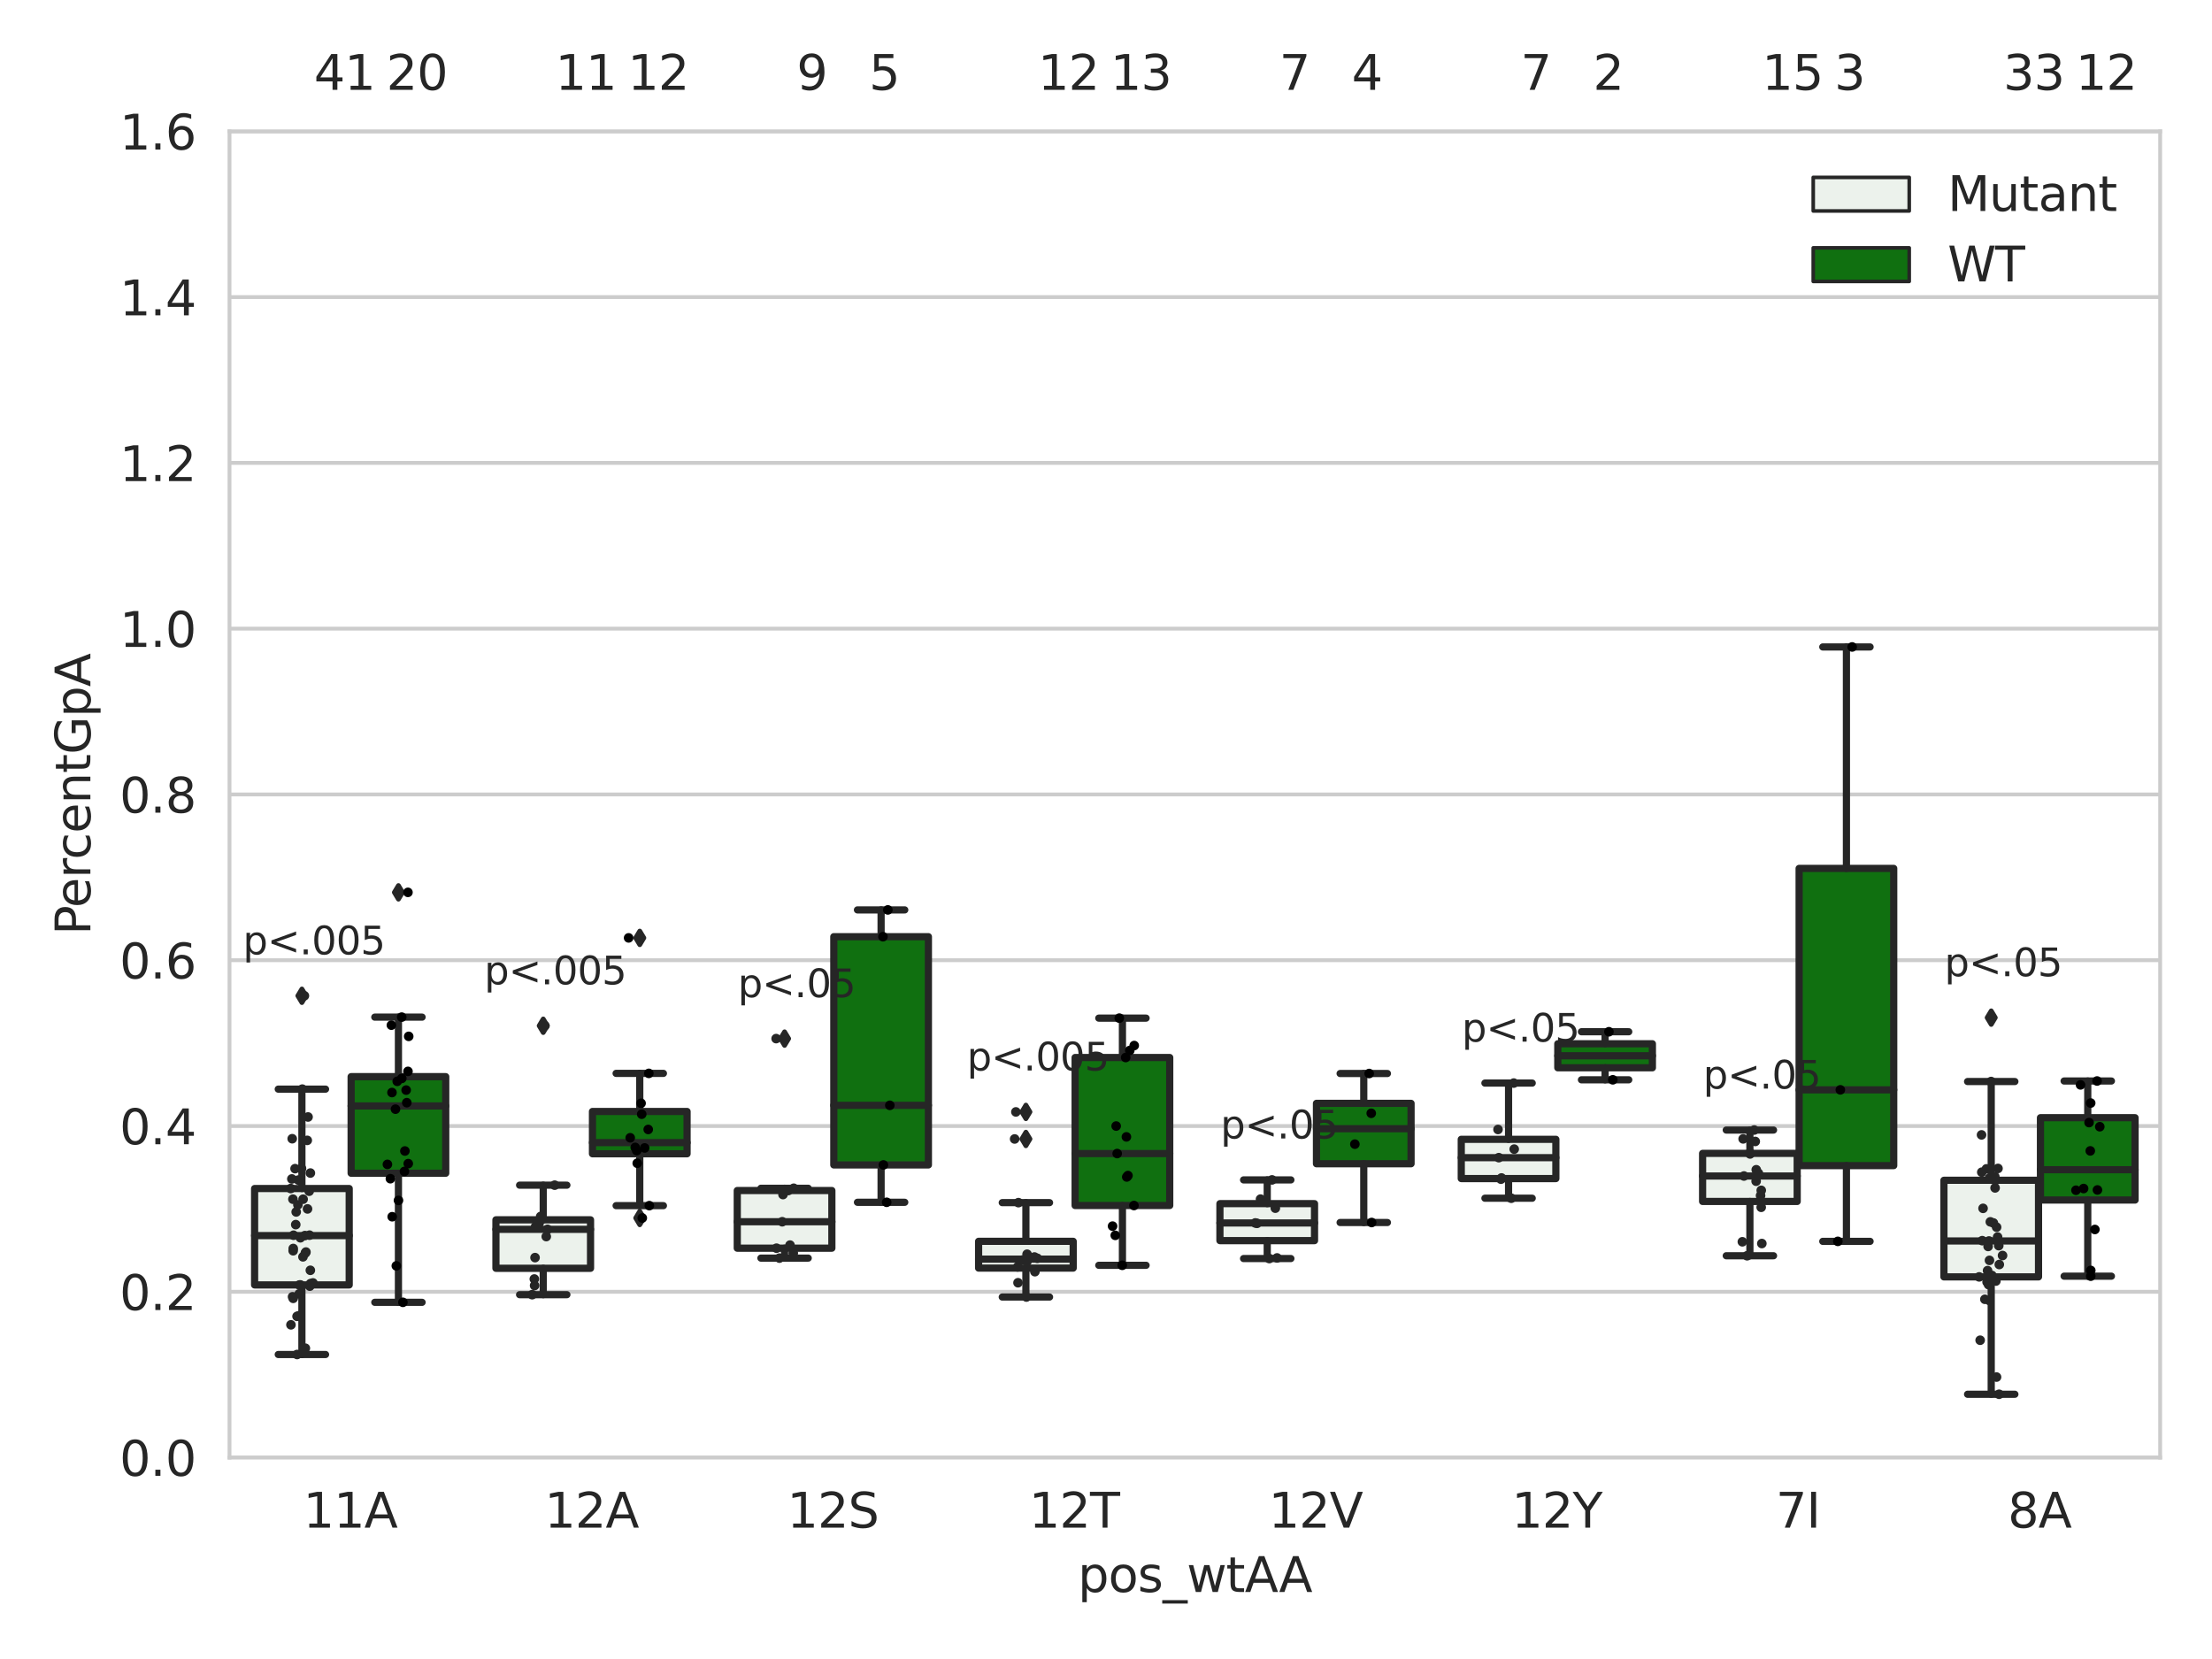 <?xml version="1.0" encoding="utf-8" standalone="no"?>
<!DOCTYPE svg PUBLIC "-//W3C//DTD SVG 1.1//EN"
  "http://www.w3.org/Graphics/SVG/1.1/DTD/svg11.dtd">
<svg xmlns:xlink="http://www.w3.org/1999/xlink" width="460.8pt" height="345.6pt" viewBox="0 0 460.8 345.6" xmlns="http://www.w3.org/2000/svg" version="1.1">
 <defs>
  <style type="text/css">*{stroke-linejoin: round; stroke-linecap: butt}</style>
 </defs>
 <g id="figure_1">
  <g id="patch_1">
   <path d="M 0 345.6 
L 460.8 345.6 
L 460.8 0 
L 0 0 
z
" style="fill: #ffffff"/>
  </g>
  <g id="axes_1">
   <g id="patch_2">
    <path d="M 47.81 303.64 
L 450 303.64 
L 450 27.354 
L 47.81 27.354 
z
" style="fill: #ffffff"/>
   </g>
   <g id="matplotlib.axis_1">
    <g id="xtick_1">
     <g id="text_1">
      <!-- 11A -->
      <g style="fill: #262626" transform="translate(63.164 318.238)scale(0.1 -0.1)">
       <defs>
        <path id="DejaVuSans-31" d="M 794 531 
L 1825 531 
L 1825 4091 
L 703 3866 
L 703 4441 
L 1819 4666 
L 2450 4666 
L 2450 531 
L 3481 531 
L 3481 0 
L 794 0 
L 794 531 
z
" transform="scale(0.016)"/>
        <path id="DejaVuSans-41" d="M 2188 4044 
L 1331 1722 
L 3047 1722 
L 2188 4044 
z
M 1831 4666 
L 2547 4666 
L 4325 0 
L 3669 0 
L 3244 1197 
L 1141 1197 
L 716 0 
L 50 0 
L 1831 4666 
z
" transform="scale(0.016)"/>
       </defs>
       <use xlink:href="#DejaVuSans-31"/>
       <use xlink:href="#DejaVuSans-31" x="63.623"/>
       <use xlink:href="#DejaVuSans-41" x="127.246"/>
      </g>
     </g>
    </g>
    <g id="xtick_2">
     <g id="text_2">
      <!-- 12A -->
      <g style="fill: #262626" transform="translate(113.438 318.238)scale(0.1 -0.1)">
       <defs>
        <path id="DejaVuSans-32" d="M 1228 531 
L 3431 531 
L 3431 0 
L 469 0 
L 469 531 
Q 828 903 1448 1529 
Q 2069 2156 2228 2338 
Q 2531 2678 2651 2914 
Q 2772 3150 2772 3378 
Q 2772 3750 2511 3984 
Q 2250 4219 1831 4219 
Q 1534 4219 1204 4116 
Q 875 4013 500 3803 
L 500 4441 
Q 881 4594 1212 4672 
Q 1544 4750 1819 4750 
Q 2544 4750 2975 4387 
Q 3406 4025 3406 3419 
Q 3406 3131 3298 2873 
Q 3191 2616 2906 2266 
Q 2828 2175 2409 1742 
Q 1991 1309 1228 531 
z
" transform="scale(0.016)"/>
       </defs>
       <use xlink:href="#DejaVuSans-31"/>
       <use xlink:href="#DejaVuSans-32" x="63.623"/>
       <use xlink:href="#DejaVuSans-41" x="127.246"/>
      </g>
     </g>
    </g>
    <g id="xtick_3">
     <g id="text_3">
      <!-- 12S -->
      <g style="fill: #262626" transform="translate(163.958 318.238)scale(0.1 -0.1)">
       <defs>
        <path id="DejaVuSans-53" d="M 3425 4513 
L 3425 3897 
Q 3066 4069 2747 4153 
Q 2428 4238 2131 4238 
Q 1616 4238 1336 4038 
Q 1056 3838 1056 3469 
Q 1056 3159 1242 3001 
Q 1428 2844 1947 2747 
L 2328 2669 
Q 3034 2534 3370 2195 
Q 3706 1856 3706 1288 
Q 3706 609 3251 259 
Q 2797 -91 1919 -91 
Q 1588 -91 1214 -16 
Q 841 59 441 206 
L 441 856 
Q 825 641 1194 531 
Q 1563 422 1919 422 
Q 2459 422 2753 634 
Q 3047 847 3047 1241 
Q 3047 1584 2836 1778 
Q 2625 1972 2144 2069 
L 1759 2144 
Q 1053 2284 737 2584 
Q 422 2884 422 3419 
Q 422 4038 858 4394 
Q 1294 4750 2059 4750 
Q 2388 4750 2728 4690 
Q 3069 4631 3425 4513 
z
" transform="scale(0.016)"/>
       </defs>
       <use xlink:href="#DejaVuSans-31"/>
       <use xlink:href="#DejaVuSans-32" x="63.623"/>
       <use xlink:href="#DejaVuSans-53" x="127.246"/>
      </g>
     </g>
    </g>
    <g id="xtick_4">
     <g id="text_4">
      <!-- 12T -->
      <g style="fill: #262626" transform="translate(214.352 318.238)scale(0.1 -0.1)">
       <defs>
        <path id="DejaVuSans-54" d="M -19 4666 
L 3928 4666 
L 3928 4134 
L 2272 4134 
L 2272 0 
L 1638 0 
L 1638 4134 
L -19 4134 
L -19 4666 
z
" transform="scale(0.016)"/>
       </defs>
       <use xlink:href="#DejaVuSans-31"/>
       <use xlink:href="#DejaVuSans-32" x="63.623"/>
       <use xlink:href="#DejaVuSans-54" x="127.246"/>
      </g>
     </g>
    </g>
    <g id="xtick_5">
     <g id="text_5">
      <!-- 12V -->
      <g style="fill: #262626" transform="translate(264.259 318.238)scale(0.1 -0.1)">
       <defs>
        <path id="DejaVuSans-56" d="M 1831 0 
L 50 4666 
L 709 4666 
L 2188 738 
L 3669 4666 
L 4325 4666 
L 2547 0 
L 1831 0 
z
" transform="scale(0.016)"/>
       </defs>
       <use xlink:href="#DejaVuSans-31"/>
       <use xlink:href="#DejaVuSans-32" x="63.623"/>
       <use xlink:href="#DejaVuSans-56" x="127.246"/>
      </g>
     </g>
    </g>
    <g id="xtick_6">
     <g id="text_6">
      <!-- 12Y -->
      <g style="fill: #262626" transform="translate(314.899 318.238)scale(0.1 -0.1)">
       <defs>
        <path id="DejaVuSans-59" d="M -13 4666 
L 666 4666 
L 1959 2747 
L 3244 4666 
L 3922 4666 
L 2272 2222 
L 2272 0 
L 1638 0 
L 1638 2222 
L -13 4666 
z
" transform="scale(0.016)"/>
       </defs>
       <use xlink:href="#DejaVuSans-31"/>
       <use xlink:href="#DejaVuSans-32" x="63.623"/>
       <use xlink:href="#DejaVuSans-59" x="127.246"/>
      </g>
     </g>
    </g>
    <g id="xtick_7">
     <g id="text_7">
      <!-- 7I -->
      <g style="fill: #262626" transform="translate(369.933 318.238)scale(0.1 -0.1)">
       <defs>
        <path id="DejaVuSans-37" d="M 525 4666 
L 3525 4666 
L 3525 4397 
L 1831 0 
L 1172 0 
L 2766 4134 
L 525 4134 
L 525 4666 
z
" transform="scale(0.016)"/>
        <path id="DejaVuSans-49" d="M 628 4666 
L 1259 4666 
L 1259 0 
L 628 0 
L 628 4666 
z
" transform="scale(0.016)"/>
       </defs>
       <use xlink:href="#DejaVuSans-37"/>
       <use xlink:href="#DejaVuSans-49" x="63.623"/>
      </g>
     </g>
    </g>
    <g id="xtick_8">
     <g id="text_8">
      <!-- 8A -->
      <g style="fill: #262626" transform="translate(418.262 318.238)scale(0.1 -0.1)">
       <defs>
        <path id="DejaVuSans-38" d="M 2034 2216 
Q 1584 2216 1326 1975 
Q 1069 1734 1069 1313 
Q 1069 891 1326 650 
Q 1584 409 2034 409 
Q 2484 409 2743 651 
Q 3003 894 3003 1313 
Q 3003 1734 2745 1975 
Q 2488 2216 2034 2216 
z
M 1403 2484 
Q 997 2584 770 2862 
Q 544 3141 544 3541 
Q 544 4100 942 4425 
Q 1341 4750 2034 4750 
Q 2731 4750 3128 4425 
Q 3525 4100 3525 3541 
Q 3525 3141 3298 2862 
Q 3072 2584 2669 2484 
Q 3125 2378 3379 2068 
Q 3634 1759 3634 1313 
Q 3634 634 3220 271 
Q 2806 -91 2034 -91 
Q 1263 -91 848 271 
Q 434 634 434 1313 
Q 434 1759 690 2068 
Q 947 2378 1403 2484 
z
M 1172 3481 
Q 1172 3119 1398 2916 
Q 1625 2713 2034 2713 
Q 2441 2713 2670 2916 
Q 2900 3119 2900 3481 
Q 2900 3844 2670 4047 
Q 2441 4250 2034 4250 
Q 1625 4250 1398 4047 
Q 1172 3844 1172 3481 
z
" transform="scale(0.016)"/>
       </defs>
       <use xlink:href="#DejaVuSans-38"/>
       <use xlink:href="#DejaVuSans-41" x="63.623"/>
      </g>
     </g>
    </g>
    <g id="text_9">
     <!-- pos_wtAA -->
     <g style="fill: #262626" transform="translate(224.539 331.638)scale(0.1 -0.1)">
      <defs>
       <path id="DejaVuSans-70" d="M 1159 525 
L 1159 -1331 
L 581 -1331 
L 581 3500 
L 1159 3500 
L 1159 2969 
Q 1341 3281 1617 3432 
Q 1894 3584 2278 3584 
Q 2916 3584 3314 3078 
Q 3713 2572 3713 1747 
Q 3713 922 3314 415 
Q 2916 -91 2278 -91 
Q 1894 -91 1617 61 
Q 1341 213 1159 525 
z
M 3116 1747 
Q 3116 2381 2855 2742 
Q 2594 3103 2138 3103 
Q 1681 3103 1420 2742 
Q 1159 2381 1159 1747 
Q 1159 1113 1420 752 
Q 1681 391 2138 391 
Q 2594 391 2855 752 
Q 3116 1113 3116 1747 
z
" transform="scale(0.016)"/>
       <path id="DejaVuSans-6f" d="M 1959 3097 
Q 1497 3097 1228 2736 
Q 959 2375 959 1747 
Q 959 1119 1226 758 
Q 1494 397 1959 397 
Q 2419 397 2687 759 
Q 2956 1122 2956 1747 
Q 2956 2369 2687 2733 
Q 2419 3097 1959 3097 
z
M 1959 3584 
Q 2709 3584 3137 3096 
Q 3566 2609 3566 1747 
Q 3566 888 3137 398 
Q 2709 -91 1959 -91 
Q 1206 -91 779 398 
Q 353 888 353 1747 
Q 353 2609 779 3096 
Q 1206 3584 1959 3584 
z
" transform="scale(0.016)"/>
       <path id="DejaVuSans-73" d="M 2834 3397 
L 2834 2853 
Q 2591 2978 2328 3040 
Q 2066 3103 1784 3103 
Q 1356 3103 1142 2972 
Q 928 2841 928 2578 
Q 928 2378 1081 2264 
Q 1234 2150 1697 2047 
L 1894 2003 
Q 2506 1872 2764 1633 
Q 3022 1394 3022 966 
Q 3022 478 2636 193 
Q 2250 -91 1575 -91 
Q 1294 -91 989 -36 
Q 684 19 347 128 
L 347 722 
Q 666 556 975 473 
Q 1284 391 1588 391 
Q 1994 391 2212 530 
Q 2431 669 2431 922 
Q 2431 1156 2273 1281 
Q 2116 1406 1581 1522 
L 1381 1569 
Q 847 1681 609 1914 
Q 372 2147 372 2553 
Q 372 3047 722 3315 
Q 1072 3584 1716 3584 
Q 2034 3584 2315 3537 
Q 2597 3491 2834 3397 
z
" transform="scale(0.016)"/>
       <path id="DejaVuSans-5f" d="M 3263 -1063 
L 3263 -1509 
L -63 -1509 
L -63 -1063 
L 3263 -1063 
z
" transform="scale(0.016)"/>
       <path id="DejaVuSans-77" d="M 269 3500 
L 844 3500 
L 1563 769 
L 2278 3500 
L 2956 3500 
L 3675 769 
L 4391 3500 
L 4966 3500 
L 4050 0 
L 3372 0 
L 2619 2869 
L 1863 0 
L 1184 0 
L 269 3500 
z
" transform="scale(0.016)"/>
       <path id="DejaVuSans-74" d="M 1172 4494 
L 1172 3500 
L 2356 3500 
L 2356 3053 
L 1172 3053 
L 1172 1153 
Q 1172 725 1289 603 
Q 1406 481 1766 481 
L 2356 481 
L 2356 0 
L 1766 0 
Q 1100 0 847 248 
Q 594 497 594 1153 
L 594 3053 
L 172 3053 
L 172 3500 
L 594 3500 
L 594 4494 
L 1172 4494 
z
" transform="scale(0.016)"/>
      </defs>
      <use xlink:href="#DejaVuSans-70"/>
      <use xlink:href="#DejaVuSans-6f" x="63.477"/>
      <use xlink:href="#DejaVuSans-73" x="124.658"/>
      <use xlink:href="#DejaVuSans-5f" x="176.758"/>
      <use xlink:href="#DejaVuSans-77" x="226.758"/>
      <use xlink:href="#DejaVuSans-74" x="308.545"/>
      <use xlink:href="#DejaVuSans-41" x="347.754"/>
      <use xlink:href="#DejaVuSans-41" x="418.912"/>
     </g>
    </g>
   </g>
   <g id="matplotlib.axis_2">
    <g id="ytick_1">
     <g id="line2d_1">
      <path d="M 47.81 303.64 
L 450 303.64 
" clip-path="url(#pd011e991e8)" style="fill: none; stroke: #cccccc; stroke-width: 0.8; stroke-linecap: round"/>
     </g>
     <g id="text_10">
      <!-- 0.0 -->
      <g style="fill: #262626" transform="translate(24.907 307.439)scale(0.1 -0.1)">
       <defs>
        <path id="DejaVuSans-30" d="M 2034 4250 
Q 1547 4250 1301 3770 
Q 1056 3291 1056 2328 
Q 1056 1369 1301 889 
Q 1547 409 2034 409 
Q 2525 409 2770 889 
Q 3016 1369 3016 2328 
Q 3016 3291 2770 3770 
Q 2525 4250 2034 4250 
z
M 2034 4750 
Q 2819 4750 3233 4129 
Q 3647 3509 3647 2328 
Q 3647 1150 3233 529 
Q 2819 -91 2034 -91 
Q 1250 -91 836 529 
Q 422 1150 422 2328 
Q 422 3509 836 4129 
Q 1250 4750 2034 4750 
z
" transform="scale(0.016)"/>
        <path id="DejaVuSans-2e" d="M 684 794 
L 1344 794 
L 1344 0 
L 684 0 
L 684 794 
z
" transform="scale(0.016)"/>
       </defs>
       <use xlink:href="#DejaVuSans-30"/>
       <use xlink:href="#DejaVuSans-2e" x="63.623"/>
       <use xlink:href="#DejaVuSans-30" x="95.41"/>
      </g>
     </g>
    </g>
    <g id="ytick_2">
     <g id="line2d_2">
      <path d="M 47.81 269.104 
L 450 269.104 
" clip-path="url(#pd011e991e8)" style="fill: none; stroke: #cccccc; stroke-width: 0.8; stroke-linecap: round"/>
     </g>
     <g id="text_11">
      <!-- 0.2 -->
      <g style="fill: #262626" transform="translate(24.907 272.903)scale(0.1 -0.1)">
       <use xlink:href="#DejaVuSans-30"/>
       <use xlink:href="#DejaVuSans-2e" x="63.623"/>
       <use xlink:href="#DejaVuSans-32" x="95.41"/>
      </g>
     </g>
    </g>
    <g id="ytick_3">
     <g id="line2d_3">
      <path d="M 47.81 234.568 
L 450 234.568 
" clip-path="url(#pd011e991e8)" style="fill: none; stroke: #cccccc; stroke-width: 0.8; stroke-linecap: round"/>
     </g>
     <g id="text_12">
      <!-- 0.4 -->
      <g style="fill: #262626" transform="translate(24.907 238.368)scale(0.1 -0.1)">
       <defs>
        <path id="DejaVuSans-34" d="M 2419 4116 
L 825 1625 
L 2419 1625 
L 2419 4116 
z
M 2253 4666 
L 3047 4666 
L 3047 1625 
L 3713 1625 
L 3713 1100 
L 3047 1100 
L 3047 0 
L 2419 0 
L 2419 1100 
L 313 1100 
L 313 1709 
L 2253 4666 
z
" transform="scale(0.016)"/>
       </defs>
       <use xlink:href="#DejaVuSans-30"/>
       <use xlink:href="#DejaVuSans-2e" x="63.623"/>
       <use xlink:href="#DejaVuSans-34" x="95.41"/>
      </g>
     </g>
    </g>
    <g id="ytick_4">
     <g id="line2d_4">
      <path d="M 47.81 200.033 
L 450 200.033 
" clip-path="url(#pd011e991e8)" style="fill: none; stroke: #cccccc; stroke-width: 0.8; stroke-linecap: round"/>
     </g>
     <g id="text_13">
      <!-- 0.6 -->
      <g style="fill: #262626" transform="translate(24.907 203.832)scale(0.1 -0.1)">
       <defs>
        <path id="DejaVuSans-36" d="M 2113 2584 
Q 1688 2584 1439 2293 
Q 1191 2003 1191 1497 
Q 1191 994 1439 701 
Q 1688 409 2113 409 
Q 2538 409 2786 701 
Q 3034 994 3034 1497 
Q 3034 2003 2786 2293 
Q 2538 2584 2113 2584 
z
M 3366 4563 
L 3366 3988 
Q 3128 4100 2886 4159 
Q 2644 4219 2406 4219 
Q 1781 4219 1451 3797 
Q 1122 3375 1075 2522 
Q 1259 2794 1537 2939 
Q 1816 3084 2150 3084 
Q 2853 3084 3261 2657 
Q 3669 2231 3669 1497 
Q 3669 778 3244 343 
Q 2819 -91 2113 -91 
Q 1303 -91 875 529 
Q 447 1150 447 2328 
Q 447 3434 972 4092 
Q 1497 4750 2381 4750 
Q 2619 4750 2861 4703 
Q 3103 4656 3366 4563 
z
" transform="scale(0.016)"/>
       </defs>
       <use xlink:href="#DejaVuSans-30"/>
       <use xlink:href="#DejaVuSans-2e" x="63.623"/>
       <use xlink:href="#DejaVuSans-36" x="95.41"/>
      </g>
     </g>
    </g>
    <g id="ytick_5">
     <g id="line2d_5">
      <path d="M 47.81 165.497 
L 450 165.497 
" clip-path="url(#pd011e991e8)" style="fill: none; stroke: #cccccc; stroke-width: 0.8; stroke-linecap: round"/>
     </g>
     <g id="text_14">
      <!-- 0.8 -->
      <g style="fill: #262626" transform="translate(24.907 169.296)scale(0.1 -0.1)">
       <use xlink:href="#DejaVuSans-30"/>
       <use xlink:href="#DejaVuSans-2e" x="63.623"/>
       <use xlink:href="#DejaVuSans-38" x="95.41"/>
      </g>
     </g>
    </g>
    <g id="ytick_6">
     <g id="line2d_6">
      <path d="M 47.81 130.961 
L 450 130.961 
" clip-path="url(#pd011e991e8)" style="fill: none; stroke: #cccccc; stroke-width: 0.8; stroke-linecap: round"/>
     </g>
     <g id="text_15">
      <!-- 1.0 -->
      <g style="fill: #262626" transform="translate(24.907 134.76)scale(0.1 -0.1)">
       <use xlink:href="#DejaVuSans-31"/>
       <use xlink:href="#DejaVuSans-2e" x="63.623"/>
       <use xlink:href="#DejaVuSans-30" x="95.41"/>
      </g>
     </g>
    </g>
    <g id="ytick_7">
     <g id="line2d_7">
      <path d="M 47.81 96.425 
L 450 96.425 
" clip-path="url(#pd011e991e8)" style="fill: none; stroke: #cccccc; stroke-width: 0.8; stroke-linecap: round"/>
     </g>
     <g id="text_16">
      <!-- 1.2 -->
      <g style="fill: #262626" transform="translate(24.907 100.225)scale(0.1 -0.1)">
       <use xlink:href="#DejaVuSans-31"/>
       <use xlink:href="#DejaVuSans-2e" x="63.623"/>
       <use xlink:href="#DejaVuSans-32" x="95.41"/>
      </g>
     </g>
    </g>
    <g id="ytick_8">
     <g id="line2d_8">
      <path d="M 47.81 61.89 
L 450 61.89 
" clip-path="url(#pd011e991e8)" style="fill: none; stroke: #cccccc; stroke-width: 0.8; stroke-linecap: round"/>
     </g>
     <g id="text_17">
      <!-- 1.4 -->
      <g style="fill: #262626" transform="translate(24.907 65.689)scale(0.1 -0.1)">
       <use xlink:href="#DejaVuSans-31"/>
       <use xlink:href="#DejaVuSans-2e" x="63.623"/>
       <use xlink:href="#DejaVuSans-34" x="95.41"/>
      </g>
     </g>
    </g>
    <g id="ytick_9">
     <g id="line2d_9">
      <path d="M 47.81 27.354 
L 450 27.354 
" clip-path="url(#pd011e991e8)" style="fill: none; stroke: #cccccc; stroke-width: 0.8; stroke-linecap: round"/>
     </g>
     <g id="text_18">
      <!-- 1.6 -->
      <g style="fill: #262626" transform="translate(24.907 31.153)scale(0.1 -0.1)">
       <use xlink:href="#DejaVuSans-31"/>
       <use xlink:href="#DejaVuSans-2e" x="63.623"/>
       <use xlink:href="#DejaVuSans-36" x="95.41"/>
      </g>
     </g>
    </g>
    <g id="text_19">
     <!-- PercentGpA -->
     <g style="fill: #262626" transform="translate(18.827 194.774)rotate(-90)scale(0.1 -0.1)">
      <defs>
       <path id="DejaVuSans-50" d="M 1259 4147 
L 1259 2394 
L 2053 2394 
Q 2494 2394 2734 2622 
Q 2975 2850 2975 3272 
Q 2975 3691 2734 3919 
Q 2494 4147 2053 4147 
L 1259 4147 
z
M 628 4666 
L 2053 4666 
Q 2838 4666 3239 4311 
Q 3641 3956 3641 3272 
Q 3641 2581 3239 2228 
Q 2838 1875 2053 1875 
L 1259 1875 
L 1259 0 
L 628 0 
L 628 4666 
z
" transform="scale(0.016)"/>
       <path id="DejaVuSans-65" d="M 3597 1894 
L 3597 1613 
L 953 1613 
Q 991 1019 1311 708 
Q 1631 397 2203 397 
Q 2534 397 2845 478 
Q 3156 559 3463 722 
L 3463 178 
Q 3153 47 2828 -22 
Q 2503 -91 2169 -91 
Q 1331 -91 842 396 
Q 353 884 353 1716 
Q 353 2575 817 3079 
Q 1281 3584 2069 3584 
Q 2775 3584 3186 3129 
Q 3597 2675 3597 1894 
z
M 3022 2063 
Q 3016 2534 2758 2815 
Q 2500 3097 2075 3097 
Q 1594 3097 1305 2825 
Q 1016 2553 972 2059 
L 3022 2063 
z
" transform="scale(0.016)"/>
       <path id="DejaVuSans-72" d="M 2631 2963 
Q 2534 3019 2420 3045 
Q 2306 3072 2169 3072 
Q 1681 3072 1420 2755 
Q 1159 2438 1159 1844 
L 1159 0 
L 581 0 
L 581 3500 
L 1159 3500 
L 1159 2956 
Q 1341 3275 1631 3429 
Q 1922 3584 2338 3584 
Q 2397 3584 2469 3576 
Q 2541 3569 2628 3553 
L 2631 2963 
z
" transform="scale(0.016)"/>
       <path id="DejaVuSans-63" d="M 3122 3366 
L 3122 2828 
Q 2878 2963 2633 3030 
Q 2388 3097 2138 3097 
Q 1578 3097 1268 2742 
Q 959 2388 959 1747 
Q 959 1106 1268 751 
Q 1578 397 2138 397 
Q 2388 397 2633 464 
Q 2878 531 3122 666 
L 3122 134 
Q 2881 22 2623 -34 
Q 2366 -91 2075 -91 
Q 1284 -91 818 406 
Q 353 903 353 1747 
Q 353 2603 823 3093 
Q 1294 3584 2113 3584 
Q 2378 3584 2631 3529 
Q 2884 3475 3122 3366 
z
" transform="scale(0.016)"/>
       <path id="DejaVuSans-6e" d="M 3513 2113 
L 3513 0 
L 2938 0 
L 2938 2094 
Q 2938 2591 2744 2837 
Q 2550 3084 2163 3084 
Q 1697 3084 1428 2787 
Q 1159 2491 1159 1978 
L 1159 0 
L 581 0 
L 581 3500 
L 1159 3500 
L 1159 2956 
Q 1366 3272 1645 3428 
Q 1925 3584 2291 3584 
Q 2894 3584 3203 3211 
Q 3513 2838 3513 2113 
z
" transform="scale(0.016)"/>
       <path id="DejaVuSans-47" d="M 3809 666 
L 3809 1919 
L 2778 1919 
L 2778 2438 
L 4434 2438 
L 4434 434 
Q 4069 175 3628 42 
Q 3188 -91 2688 -91 
Q 1594 -91 976 548 
Q 359 1188 359 2328 
Q 359 3472 976 4111 
Q 1594 4750 2688 4750 
Q 3144 4750 3555 4637 
Q 3966 4525 4313 4306 
L 4313 3634 
Q 3963 3931 3569 4081 
Q 3175 4231 2741 4231 
Q 1884 4231 1454 3753 
Q 1025 3275 1025 2328 
Q 1025 1384 1454 906 
Q 1884 428 2741 428 
Q 3075 428 3337 486 
Q 3600 544 3809 666 
z
" transform="scale(0.016)"/>
      </defs>
      <use xlink:href="#DejaVuSans-50"/>
      <use xlink:href="#DejaVuSans-65" x="56.678"/>
      <use xlink:href="#DejaVuSans-72" x="118.201"/>
      <use xlink:href="#DejaVuSans-63" x="157.064"/>
      <use xlink:href="#DejaVuSans-65" x="212.045"/>
      <use xlink:href="#DejaVuSans-6e" x="273.568"/>
      <use xlink:href="#DejaVuSans-74" x="336.947"/>
      <use xlink:href="#DejaVuSans-47" x="376.156"/>
      <use xlink:href="#DejaVuSans-70" x="453.646"/>
      <use xlink:href="#DejaVuSans-41" x="517.123"/>
     </g>
    </g>
   </g>
   <g id="patch_3">
    <path d="M 53.038 267.675 
L 72.746 267.675 
L 72.746 247.591 
L 53.038 247.591 
L 53.038 267.675 
z
" clip-path="url(#pd011e991e8)" style="fill: #ecf2ec; stroke: #262626; stroke-width: 1.5; stroke-linejoin: miter"/>
   </g>
   <g id="patch_4">
    <path d="M 73.148 244.405 
L 92.855 244.405 
L 92.855 224.287 
L 73.148 224.287 
L 73.148 244.405 
z
" clip-path="url(#pd011e991e8)" style="fill: #107010; stroke: #262626; stroke-width: 1.5; stroke-linejoin: miter"/>
   </g>
   <g id="patch_5">
    <path d="M 103.312 264.21 
L 123.02 264.21 
L 123.02 254.11 
L 103.312 254.11 
L 103.312 264.21 
z
" clip-path="url(#pd011e991e8)" style="fill: #ecf2ec; stroke: #262626; stroke-width: 1.5; stroke-linejoin: miter"/>
   </g>
   <g id="patch_6">
    <path d="M 123.422 240.352 
L 143.129 240.352 
L 143.129 231.539 
L 123.422 231.539 
L 123.422 240.352 
z
" clip-path="url(#pd011e991e8)" style="fill: #107010; stroke: #262626; stroke-width: 1.5; stroke-linejoin: miter"/>
   </g>
   <g id="patch_7">
    <path d="M 153.586 260.021 
L 173.293 260.021 
L 173.293 248.007 
L 153.586 248.007 
L 153.586 260.021 
z
" clip-path="url(#pd011e991e8)" style="fill: #ecf2ec; stroke: #262626; stroke-width: 1.5; stroke-linejoin: miter"/>
   </g>
   <g id="patch_8">
    <path d="M 173.695 242.677 
L 193.403 242.677 
L 193.403 195.129 
L 173.695 195.129 
L 173.695 242.677 
z
" clip-path="url(#pd011e991e8)" style="fill: #107010; stroke: #262626; stroke-width: 1.5; stroke-linejoin: miter"/>
   </g>
   <g id="patch_9">
    <path d="M 203.86 264.167 
L 223.567 264.167 
L 223.567 258.59 
L 203.86 258.59 
L 203.86 264.167 
z
" clip-path="url(#pd011e991e8)" style="fill: #ecf2ec; stroke: #262626; stroke-width: 1.5; stroke-linejoin: miter"/>
   </g>
   <g id="patch_10">
    <path d="M 223.969 251.131 
L 243.677 251.131 
L 243.677 220.297 
L 223.969 220.297 
L 223.969 251.131 
z
" clip-path="url(#pd011e991e8)" style="fill: #107010; stroke: #262626; stroke-width: 1.5; stroke-linejoin: miter"/>
   </g>
   <g id="patch_11">
    <path d="M 254.133 258.447 
L 273.841 258.447 
L 273.841 250.741 
L 254.133 250.741 
L 254.133 258.447 
z
" clip-path="url(#pd011e991e8)" style="fill: #ecf2ec; stroke: #262626; stroke-width: 1.5; stroke-linejoin: miter"/>
   </g>
   <g id="patch_12">
    <path d="M 274.243 242.429 
L 293.95 242.429 
L 293.95 229.847 
L 274.243 229.847 
L 274.243 242.429 
z
" clip-path="url(#pd011e991e8)" style="fill: #107010; stroke: #262626; stroke-width: 1.5; stroke-linejoin: miter"/>
   </g>
   <g id="patch_13">
    <path d="M 304.407 245.52 
L 324.115 245.52 
L 324.115 237.338 
L 304.407 237.338 
L 304.407 245.52 
z
" clip-path="url(#pd011e991e8)" style="fill: #ecf2ec; stroke: #262626; stroke-width: 1.5; stroke-linejoin: miter"/>
   </g>
   <g id="patch_14">
    <path d="M 324.517 222.44 
L 344.224 222.44 
L 344.224 217.435 
L 324.517 217.435 
L 324.517 222.44 
z
" clip-path="url(#pd011e991e8)" style="fill: #107010; stroke: #262626; stroke-width: 1.5; stroke-linejoin: miter"/>
   </g>
   <g id="patch_15">
    <path d="M 354.681 250.286 
L 374.388 250.286 
L 374.388 240.271 
L 354.681 240.271 
L 354.681 250.286 
z
" clip-path="url(#pd011e991e8)" style="fill: #ecf2ec; stroke: #262626; stroke-width: 1.5; stroke-linejoin: miter"/>
   </g>
   <g id="patch_16">
    <path d="M 374.79 242.818 
L 394.498 242.818 
L 394.498 180.904 
L 374.79 180.904 
L 374.79 242.818 
z
" clip-path="url(#pd011e991e8)" style="fill: #107010; stroke: #262626; stroke-width: 1.5; stroke-linejoin: miter"/>
   </g>
   <g id="patch_17">
    <path d="M 404.955 265.998 
L 424.662 265.998 
L 424.662 245.876 
L 404.955 245.876 
L 404.955 265.998 
z
" clip-path="url(#pd011e991e8)" style="fill: #ecf2ec; stroke: #262626; stroke-width: 1.5; stroke-linejoin: miter"/>
   </g>
   <g id="patch_18">
    <path d="M 425.064 249.992 
L 444.772 249.992 
L 444.772 232.837 
L 425.064 232.837 
L 425.064 249.992 
z
" clip-path="url(#pd011e991e8)" style="fill: #107010; stroke: #262626; stroke-width: 1.5; stroke-linejoin: miter"/>
   </g>
   <g id="patch_19">
    <path d="M 72.947 303.64 
L 72.947 303.64 
L 72.947 303.64 
L 72.947 303.64 
z
" clip-path="url(#pd011e991e8)" style="fill: #ecf2ec; stroke: #262626; stroke-width: 0.75; stroke-linejoin: miter"/>
   </g>
   <g id="patch_20">
    <path d="M 72.947 303.64 
L 72.947 303.64 
L 72.947 303.64 
L 72.947 303.64 
z
" clip-path="url(#pd011e991e8)" style="fill: #107010; stroke: #262626; stroke-width: 0.75; stroke-linejoin: miter"/>
   </g>
   <g id="PathCollection_1"/>
   <g id="PathCollection_2"/>
   <g id="line2d_10">
    <path d="M 62.892 267.675 
L 62.892 282.167 
" clip-path="url(#pd011e991e8)" style="fill: none; stroke: #262626; stroke-width: 1.5; stroke-linecap: round"/>
   </g>
   <g id="line2d_11">
    <path d="M 62.892 247.591 
L 62.892 226.886 
" clip-path="url(#pd011e991e8)" style="fill: none; stroke: #262626; stroke-width: 1.5; stroke-linecap: round"/>
   </g>
   <g id="line2d_12">
    <path d="M 57.965 282.167 
L 67.819 282.167 
" clip-path="url(#pd011e991e8)" style="fill: none; stroke: #262626; stroke-width: 1.5; stroke-linecap: round"/>
   </g>
   <g id="line2d_13">
    <path d="M 57.965 226.886 
L 67.819 226.886 
" clip-path="url(#pd011e991e8)" style="fill: none; stroke: #262626; stroke-width: 1.5; stroke-linecap: round"/>
   </g>
   <g id="line2d_14">
    <defs>
     <path id="m0c9f654d43" d="M -0 1.414 
L 0.849 0 
L 0 -1.414 
L -0.849 -0 
z
" style="stroke: #262626; stroke-linejoin: miter"/>
    </defs>
    <g clip-path="url(#pd011e991e8)">
     <use xlink:href="#m0c9f654d43" x="62.892" y="207.438" style="fill: #262626; stroke: #262626; stroke-linejoin: miter"/>
    </g>
   </g>
   <g id="line2d_15">
    <path d="M 83.002 244.405 
L 83.002 271.298 
" clip-path="url(#pd011e991e8)" style="fill: none; stroke: #262626; stroke-width: 1.5; stroke-linecap: round"/>
   </g>
   <g id="line2d_16">
    <path d="M 83.002 224.287 
L 83.002 211.887 
" clip-path="url(#pd011e991e8)" style="fill: none; stroke: #262626; stroke-width: 1.5; stroke-linecap: round"/>
   </g>
   <g id="line2d_17">
    <path d="M 78.075 271.298 
L 87.928 271.298 
" clip-path="url(#pd011e991e8)" style="fill: none; stroke: #262626; stroke-width: 1.5; stroke-linecap: round"/>
   </g>
   <g id="line2d_18">
    <path d="M 78.075 211.887 
L 87.928 211.887 
" clip-path="url(#pd011e991e8)" style="fill: none; stroke: #262626; stroke-width: 1.5; stroke-linecap: round"/>
   </g>
   <g id="line2d_19">
    <g clip-path="url(#pd011e991e8)">
     <use xlink:href="#m0c9f654d43" x="83.002" y="185.896" style="fill: #262626; stroke: #262626; stroke-linejoin: miter"/>
    </g>
   </g>
   <g id="line2d_20">
    <path d="M 113.166 264.21 
L 113.166 269.704 
" clip-path="url(#pd011e991e8)" style="fill: none; stroke: #262626; stroke-width: 1.5; stroke-linecap: round"/>
   </g>
   <g id="line2d_21">
    <path d="M 113.166 254.11 
L 113.166 246.893 
" clip-path="url(#pd011e991e8)" style="fill: none; stroke: #262626; stroke-width: 1.5; stroke-linecap: round"/>
   </g>
   <g id="line2d_22">
    <path d="M 108.239 269.704 
L 118.093 269.704 
" clip-path="url(#pd011e991e8)" style="fill: none; stroke: #262626; stroke-width: 1.5; stroke-linecap: round"/>
   </g>
   <g id="line2d_23">
    <path d="M 108.239 246.893 
L 118.093 246.893 
" clip-path="url(#pd011e991e8)" style="fill: none; stroke: #262626; stroke-width: 1.5; stroke-linecap: round"/>
   </g>
   <g id="line2d_24">
    <g clip-path="url(#pd011e991e8)">
     <use xlink:href="#m0c9f654d43" x="113.166" y="213.683" style="fill: #262626; stroke: #262626; stroke-linejoin: miter"/>
    </g>
   </g>
   <g id="line2d_25">
    <path d="M 133.275 240.352 
L 133.275 251.159 
" clip-path="url(#pd011e991e8)" style="fill: none; stroke: #262626; stroke-width: 1.5; stroke-linecap: round"/>
   </g>
   <g id="line2d_26">
    <path d="M 133.275 231.539 
L 133.275 223.603 
" clip-path="url(#pd011e991e8)" style="fill: none; stroke: #262626; stroke-width: 1.5; stroke-linecap: round"/>
   </g>
   <g id="line2d_27">
    <path d="M 128.349 251.159 
L 138.202 251.159 
" clip-path="url(#pd011e991e8)" style="fill: none; stroke: #262626; stroke-width: 1.5; stroke-linecap: round"/>
   </g>
   <g id="line2d_28">
    <path d="M 128.349 223.603 
L 138.202 223.603 
" clip-path="url(#pd011e991e8)" style="fill: none; stroke: #262626; stroke-width: 1.5; stroke-linecap: round"/>
   </g>
   <g id="line2d_29">
    <g clip-path="url(#pd011e991e8)">
     <use xlink:href="#m0c9f654d43" x="133.275" y="253.73" style="fill: #262626; stroke: #262626; stroke-linejoin: miter"/>
     <use xlink:href="#m0c9f654d43" x="133.275" y="195.378" style="fill: #262626; stroke: #262626; stroke-linejoin: miter"/>
    </g>
   </g>
   <g id="line2d_30">
    <path d="M 163.44 260.021 
L 163.44 262.088 
" clip-path="url(#pd011e991e8)" style="fill: none; stroke: #262626; stroke-width: 1.5; stroke-linecap: round"/>
   </g>
   <g id="line2d_31">
    <path d="M 163.44 248.007 
L 163.44 247.537 
" clip-path="url(#pd011e991e8)" style="fill: none; stroke: #262626; stroke-width: 1.5; stroke-linecap: round"/>
   </g>
   <g id="line2d_32">
    <path d="M 158.513 262.088 
L 168.366 262.088 
" clip-path="url(#pd011e991e8)" style="fill: none; stroke: #262626; stroke-width: 1.5; stroke-linecap: round"/>
   </g>
   <g id="line2d_33">
    <path d="M 158.513 247.537 
L 168.366 247.537 
" clip-path="url(#pd011e991e8)" style="fill: none; stroke: #262626; stroke-width: 1.5; stroke-linecap: round"/>
   </g>
   <g id="line2d_34">
    <g clip-path="url(#pd011e991e8)">
     <use xlink:href="#m0c9f654d43" x="163.44" y="216.361" style="fill: #262626; stroke: #262626; stroke-linejoin: miter"/>
    </g>
   </g>
   <g id="line2d_35">
    <path d="M 183.549 242.677 
L 183.549 250.46 
" clip-path="url(#pd011e991e8)" style="fill: none; stroke: #262626; stroke-width: 1.5; stroke-linecap: round"/>
   </g>
   <g id="line2d_36">
    <path d="M 183.549 195.129 
L 183.549 189.551 
" clip-path="url(#pd011e991e8)" style="fill: none; stroke: #262626; stroke-width: 1.5; stroke-linecap: round"/>
   </g>
   <g id="line2d_37">
    <path d="M 178.622 250.46 
L 188.476 250.46 
" clip-path="url(#pd011e991e8)" style="fill: none; stroke: #262626; stroke-width: 1.5; stroke-linecap: round"/>
   </g>
   <g id="line2d_38">
    <path d="M 178.622 189.551 
L 188.476 189.551 
" clip-path="url(#pd011e991e8)" style="fill: none; stroke: #262626; stroke-width: 1.5; stroke-linecap: round"/>
   </g>
   <g id="line2d_39"/>
   <g id="line2d_40">
    <path d="M 213.713 264.167 
L 213.713 270.193 
" clip-path="url(#pd011e991e8)" style="fill: none; stroke: #262626; stroke-width: 1.5; stroke-linecap: round"/>
   </g>
   <g id="line2d_41">
    <path d="M 213.713 258.59 
L 213.713 250.533 
" clip-path="url(#pd011e991e8)" style="fill: none; stroke: #262626; stroke-width: 1.5; stroke-linecap: round"/>
   </g>
   <g id="line2d_42">
    <path d="M 208.787 270.193 
L 218.64 270.193 
" clip-path="url(#pd011e991e8)" style="fill: none; stroke: #262626; stroke-width: 1.5; stroke-linecap: round"/>
   </g>
   <g id="line2d_43">
    <path d="M 208.787 250.533 
L 218.64 250.533 
" clip-path="url(#pd011e991e8)" style="fill: none; stroke: #262626; stroke-width: 1.5; stroke-linecap: round"/>
   </g>
   <g id="line2d_44">
    <g clip-path="url(#pd011e991e8)">
     <use xlink:href="#m0c9f654d43" x="213.713" y="231.632" style="fill: #262626; stroke: #262626; stroke-linejoin: miter"/>
     <use xlink:href="#m0c9f654d43" x="213.713" y="237.267" style="fill: #262626; stroke: #262626; stroke-linejoin: miter"/>
    </g>
   </g>
   <g id="line2d_45">
    <path d="M 233.823 251.131 
L 233.823 263.585 
" clip-path="url(#pd011e991e8)" style="fill: none; stroke: #262626; stroke-width: 1.5; stroke-linecap: round"/>
   </g>
   <g id="line2d_46">
    <path d="M 233.823 220.297 
L 233.823 212.097 
" clip-path="url(#pd011e991e8)" style="fill: none; stroke: #262626; stroke-width: 1.5; stroke-linecap: round"/>
   </g>
   <g id="line2d_47">
    <path d="M 228.896 263.585 
L 238.75 263.585 
" clip-path="url(#pd011e991e8)" style="fill: none; stroke: #262626; stroke-width: 1.5; stroke-linecap: round"/>
   </g>
   <g id="line2d_48">
    <path d="M 228.896 212.097 
L 238.75 212.097 
" clip-path="url(#pd011e991e8)" style="fill: none; stroke: #262626; stroke-width: 1.5; stroke-linecap: round"/>
   </g>
   <g id="line2d_49"/>
   <g id="line2d_50">
    <path d="M 263.987 258.447 
L 263.987 262.179 
" clip-path="url(#pd011e991e8)" style="fill: none; stroke: #262626; stroke-width: 1.5; stroke-linecap: round"/>
   </g>
   <g id="line2d_51">
    <path d="M 263.987 250.741 
L 263.987 245.795 
" clip-path="url(#pd011e991e8)" style="fill: none; stroke: #262626; stroke-width: 1.5; stroke-linecap: round"/>
   </g>
   <g id="line2d_52">
    <path d="M 259.06 262.179 
L 268.914 262.179 
" clip-path="url(#pd011e991e8)" style="fill: none; stroke: #262626; stroke-width: 1.5; stroke-linecap: round"/>
   </g>
   <g id="line2d_53">
    <path d="M 259.06 245.795 
L 268.914 245.795 
" clip-path="url(#pd011e991e8)" style="fill: none; stroke: #262626; stroke-width: 1.5; stroke-linecap: round"/>
   </g>
   <g id="line2d_54"/>
   <g id="line2d_55">
    <path d="M 284.097 242.429 
L 284.097 254.672 
" clip-path="url(#pd011e991e8)" style="fill: none; stroke: #262626; stroke-width: 1.5; stroke-linecap: round"/>
   </g>
   <g id="line2d_56">
    <path d="M 284.097 229.847 
L 284.097 223.633 
" clip-path="url(#pd011e991e8)" style="fill: none; stroke: #262626; stroke-width: 1.5; stroke-linecap: round"/>
   </g>
   <g id="line2d_57">
    <path d="M 279.17 254.672 
L 289.023 254.672 
" clip-path="url(#pd011e991e8)" style="fill: none; stroke: #262626; stroke-width: 1.5; stroke-linecap: round"/>
   </g>
   <g id="line2d_58">
    <path d="M 279.17 223.633 
L 289.023 223.633 
" clip-path="url(#pd011e991e8)" style="fill: none; stroke: #262626; stroke-width: 1.5; stroke-linecap: round"/>
   </g>
   <g id="line2d_59"/>
   <g id="line2d_60">
    <path d="M 314.261 245.52 
L 314.261 249.611 
" clip-path="url(#pd011e991e8)" style="fill: none; stroke: #262626; stroke-width: 1.5; stroke-linecap: round"/>
   </g>
   <g id="line2d_61">
    <path d="M 314.261 237.338 
L 314.261 225.625 
" clip-path="url(#pd011e991e8)" style="fill: none; stroke: #262626; stroke-width: 1.5; stroke-linecap: round"/>
   </g>
   <g id="line2d_62">
    <path d="M 309.334 249.611 
L 319.188 249.611 
" clip-path="url(#pd011e991e8)" style="fill: none; stroke: #262626; stroke-width: 1.5; stroke-linecap: round"/>
   </g>
   <g id="line2d_63">
    <path d="M 309.334 225.625 
L 319.188 225.625 
" clip-path="url(#pd011e991e8)" style="fill: none; stroke: #262626; stroke-width: 1.5; stroke-linecap: round"/>
   </g>
   <g id="line2d_64"/>
   <g id="line2d_65">
    <path d="M 334.37 222.44 
L 334.37 224.943 
" clip-path="url(#pd011e991e8)" style="fill: none; stroke: #262626; stroke-width: 1.5; stroke-linecap: round"/>
   </g>
   <g id="line2d_66">
    <path d="M 334.37 217.435 
L 334.37 214.932 
" clip-path="url(#pd011e991e8)" style="fill: none; stroke: #262626; stroke-width: 1.5; stroke-linecap: round"/>
   </g>
   <g id="line2d_67">
    <path d="M 329.444 224.943 
L 339.297 224.943 
" clip-path="url(#pd011e991e8)" style="fill: none; stroke: #262626; stroke-width: 1.5; stroke-linecap: round"/>
   </g>
   <g id="line2d_68">
    <path d="M 329.444 214.932 
L 339.297 214.932 
" clip-path="url(#pd011e991e8)" style="fill: none; stroke: #262626; stroke-width: 1.5; stroke-linecap: round"/>
   </g>
   <g id="line2d_69"/>
   <g id="line2d_70">
    <path d="M 364.535 250.286 
L 364.535 261.596 
" clip-path="url(#pd011e991e8)" style="fill: none; stroke: #262626; stroke-width: 1.5; stroke-linecap: round"/>
   </g>
   <g id="line2d_71">
    <path d="M 364.535 240.271 
L 364.535 235.408 
" clip-path="url(#pd011e991e8)" style="fill: none; stroke: #262626; stroke-width: 1.5; stroke-linecap: round"/>
   </g>
   <g id="line2d_72">
    <path d="M 359.608 261.596 
L 369.461 261.596 
" clip-path="url(#pd011e991e8)" style="fill: none; stroke: #262626; stroke-width: 1.5; stroke-linecap: round"/>
   </g>
   <g id="line2d_73">
    <path d="M 359.608 235.408 
L 369.461 235.408 
" clip-path="url(#pd011e991e8)" style="fill: none; stroke: #262626; stroke-width: 1.5; stroke-linecap: round"/>
   </g>
   <g id="line2d_74"/>
   <g id="line2d_75">
    <path d="M 384.644 242.818 
L 384.644 258.598 
" clip-path="url(#pd011e991e8)" style="fill: none; stroke: #262626; stroke-width: 1.5; stroke-linecap: round"/>
   </g>
   <g id="line2d_76">
    <path d="M 384.644 180.904 
L 384.644 134.771 
" clip-path="url(#pd011e991e8)" style="fill: none; stroke: #262626; stroke-width: 1.5; stroke-linecap: round"/>
   </g>
   <g id="line2d_77">
    <path d="M 379.717 258.598 
L 389.571 258.598 
" clip-path="url(#pd011e991e8)" style="fill: none; stroke: #262626; stroke-width: 1.5; stroke-linecap: round"/>
   </g>
   <g id="line2d_78">
    <path d="M 379.717 134.771 
L 389.571 134.771 
" clip-path="url(#pd011e991e8)" style="fill: none; stroke: #262626; stroke-width: 1.5; stroke-linecap: round"/>
   </g>
   <g id="line2d_79"/>
   <g id="line2d_80">
    <path d="M 414.808 265.998 
L 414.808 290.449 
" clip-path="url(#pd011e991e8)" style="fill: none; stroke: #262626; stroke-width: 1.5; stroke-linecap: round"/>
   </g>
   <g id="line2d_81">
    <path d="M 414.808 245.876 
L 414.808 225.303 
" clip-path="url(#pd011e991e8)" style="fill: none; stroke: #262626; stroke-width: 1.5; stroke-linecap: round"/>
   </g>
   <g id="line2d_82">
    <path d="M 409.882 290.449 
L 419.735 290.449 
" clip-path="url(#pd011e991e8)" style="fill: none; stroke: #262626; stroke-width: 1.5; stroke-linecap: round"/>
   </g>
   <g id="line2d_83">
    <path d="M 409.882 225.303 
L 419.735 225.303 
" clip-path="url(#pd011e991e8)" style="fill: none; stroke: #262626; stroke-width: 1.5; stroke-linecap: round"/>
   </g>
   <g id="line2d_84">
    <g clip-path="url(#pd011e991e8)">
     <use xlink:href="#m0c9f654d43" x="414.808" y="211.993" style="fill: #262626; stroke: #262626; stroke-linejoin: miter"/>
    </g>
   </g>
   <g id="line2d_85">
    <path d="M 434.918 249.992 
L 434.918 265.849 
" clip-path="url(#pd011e991e8)" style="fill: none; stroke: #262626; stroke-width: 1.5; stroke-linecap: round"/>
   </g>
   <g id="line2d_86">
    <path d="M 434.918 232.837 
L 434.918 225.193 
" clip-path="url(#pd011e991e8)" style="fill: none; stroke: #262626; stroke-width: 1.5; stroke-linecap: round"/>
   </g>
   <g id="line2d_87">
    <path d="M 429.991 265.849 
L 439.845 265.849 
" clip-path="url(#pd011e991e8)" style="fill: none; stroke: #262626; stroke-width: 1.5; stroke-linecap: round"/>
   </g>
   <g id="line2d_88">
    <path d="M 429.991 225.193 
L 439.845 225.193 
" clip-path="url(#pd011e991e8)" style="fill: none; stroke: #262626; stroke-width: 1.5; stroke-linecap: round"/>
   </g>
   <g id="line2d_89"/>
   <g id="line2d_90">
    <path d="M 53.038 257.393 
L 72.746 257.393 
" clip-path="url(#pd011e991e8)" style="fill: none; stroke: #262626; stroke-width: 1.5; stroke-linecap: round"/>
   </g>
   <g id="line2d_91">
    <path d="M 73.148 230.384 
L 92.855 230.384 
" clip-path="url(#pd011e991e8)" style="fill: none; stroke: #262626; stroke-width: 1.5; stroke-linecap: round"/>
   </g>
   <g id="line2d_92">
    <path d="M 103.312 256.096 
L 123.02 256.096 
" clip-path="url(#pd011e991e8)" style="fill: none; stroke: #262626; stroke-width: 1.5; stroke-linecap: round"/>
   </g>
   <g id="line2d_93">
    <path d="M 123.422 238.026 
L 143.129 238.026 
" clip-path="url(#pd011e991e8)" style="fill: none; stroke: #262626; stroke-width: 1.5; stroke-linecap: round"/>
   </g>
   <g id="line2d_94">
    <path d="M 153.586 254.513 
L 173.293 254.513 
" clip-path="url(#pd011e991e8)" style="fill: none; stroke: #262626; stroke-width: 1.5; stroke-linecap: round"/>
   </g>
   <g id="line2d_95">
    <path d="M 173.695 230.26 
L 193.403 230.26 
" clip-path="url(#pd011e991e8)" style="fill: none; stroke: #262626; stroke-width: 1.5; stroke-linecap: round"/>
   </g>
   <g id="line2d_96">
    <path d="M 203.86 262.3 
L 223.567 262.3 
" clip-path="url(#pd011e991e8)" style="fill: none; stroke: #262626; stroke-width: 1.5; stroke-linecap: round"/>
   </g>
   <g id="line2d_97">
    <path d="M 223.969 240.306 
L 243.677 240.306 
" clip-path="url(#pd011e991e8)" style="fill: none; stroke: #262626; stroke-width: 1.5; stroke-linecap: round"/>
   </g>
   <g id="line2d_98">
    <path d="M 254.133 254.762 
L 273.841 254.762 
" clip-path="url(#pd011e991e8)" style="fill: none; stroke: #262626; stroke-width: 1.5; stroke-linecap: round"/>
   </g>
   <g id="line2d_99">
    <path d="M 274.243 235.133 
L 293.95 235.133 
" clip-path="url(#pd011e991e8)" style="fill: none; stroke: #262626; stroke-width: 1.5; stroke-linecap: round"/>
   </g>
   <g id="line2d_100">
    <path d="M 304.407 241.159 
L 324.115 241.159 
" clip-path="url(#pd011e991e8)" style="fill: none; stroke: #262626; stroke-width: 1.5; stroke-linecap: round"/>
   </g>
   <g id="line2d_101">
    <path d="M 324.517 219.937 
L 344.224 219.937 
" clip-path="url(#pd011e991e8)" style="fill: none; stroke: #262626; stroke-width: 1.5; stroke-linecap: round"/>
   </g>
   <g id="line2d_102">
    <path d="M 354.681 244.982 
L 374.388 244.982 
" clip-path="url(#pd011e991e8)" style="fill: none; stroke: #262626; stroke-width: 1.5; stroke-linecap: round"/>
   </g>
   <g id="line2d_103">
    <path d="M 374.79 227.038 
L 394.498 227.038 
" clip-path="url(#pd011e991e8)" style="fill: none; stroke: #262626; stroke-width: 1.5; stroke-linecap: round"/>
   </g>
   <g id="line2d_104">
    <path d="M 404.955 258.515 
L 424.662 258.515 
" clip-path="url(#pd011e991e8)" style="fill: none; stroke: #262626; stroke-width: 1.5; stroke-linecap: round"/>
   </g>
   <g id="line2d_105">
    <path d="M 425.064 243.672 
L 444.772 243.672 
" clip-path="url(#pd011e991e8)" style="fill: none; stroke: #262626; stroke-width: 1.5; stroke-linecap: round"/>
   </g>
   <g id="patch_21">
    <path d="M 47.81 303.64 
L 47.81 27.354 
" style="fill: none; stroke: #cccccc; stroke-width: 0.8; stroke-linejoin: miter; stroke-linecap: square"/>
   </g>
   <g id="patch_22">
    <path d="M 450 303.64 
L 450 27.354 
" style="fill: none; stroke: #cccccc; stroke-width: 0.8; stroke-linejoin: miter; stroke-linecap: square"/>
   </g>
   <g id="patch_23">
    <path d="M 47.81 303.64 
L 450 303.64 
" style="fill: none; stroke: #cccccc; stroke-width: 0.8; stroke-linejoin: miter; stroke-linecap: square"/>
   </g>
   <g id="patch_24">
    <path d="M 47.81 27.354 
L 450 27.354 
" style="fill: none; stroke: #cccccc; stroke-width: 0.8; stroke-linejoin: miter; stroke-linecap: square"/>
   </g>
   <g id="PathCollection_3">
    <defs>
     <path id="C0_0_7dfdb2cc21" d="M 0 1 
C 0.265 1 0.52 0.895 0.707 0.707 
C 0.895 0.52 1 0.265 1 -0 
C 1 -0.265 0.895 -0.52 0.707 -0.707 
C 0.52 -0.895 0.265 -1 0 -1 
C -0.265 -1 -0.52 -0.895 -0.707 -0.707 
C -0.895 -0.52 -1 -0.265 -1 0 
C -1 0.265 -0.895 0.52 -0.707 0.707 
C -0.52 0.895 -0.265 1 0 1 
z
"/>
    </defs>
    <g clip-path="url(#pd011e991e8)">
     <use xlink:href="#C0_0_7dfdb2cc21" x="61.024" y="249.812" style="fill: #262626"/>
    </g>
    <g clip-path="url(#pd011e991e8)">
     <use xlink:href="#C0_0_7dfdb2cc21" x="62.372" y="267.686" style="fill: #262626"/>
    </g>
    <g clip-path="url(#pd011e991e8)">
     <use xlink:href="#C0_0_7dfdb2cc21" x="61.086" y="260.084" style="fill: #262626"/>
    </g>
    <g clip-path="url(#pd011e991e8)">
     <use xlink:href="#C0_0_7dfdb2cc21" x="60.874" y="237.216" style="fill: #262626"/>
    </g>
    <g clip-path="url(#pd011e991e8)">
     <use xlink:href="#C0_0_7dfdb2cc21" x="62.06" y="250.988" style="fill: #262626"/>
    </g>
    <g clip-path="url(#pd011e991e8)">
     <use xlink:href="#C0_0_7dfdb2cc21" x="63.611" y="280.861" style="fill: #262626"/>
    </g>
    <g clip-path="url(#pd011e991e8)">
     <use xlink:href="#C0_0_7dfdb2cc21" x="62.808" y="243.421" style="fill: #262626"/>
    </g>
    <g clip-path="url(#pd011e991e8)">
     <use xlink:href="#C0_0_7dfdb2cc21" x="60.798" y="245.595" style="fill: #262626"/>
    </g>
    <g clip-path="url(#pd011e991e8)">
     <use xlink:href="#C0_0_7dfdb2cc21" x="63.6" y="261.048" style="fill: #262626"/>
    </g>
    <g clip-path="url(#pd011e991e8)">
     <use xlink:href="#C0_0_7dfdb2cc21" x="60.61" y="275.987" style="fill: #262626"/>
    </g>
    <g clip-path="url(#pd011e991e8)">
     <use xlink:href="#C0_0_7dfdb2cc21" x="61.08" y="270.467" style="fill: #262626"/>
    </g>
    <g clip-path="url(#pd011e991e8)">
     <use xlink:href="#C0_0_7dfdb2cc21" x="64.652" y="264.628" style="fill: #262626"/>
    </g>
    <g clip-path="url(#pd011e991e8)">
     <use xlink:href="#C0_0_7dfdb2cc21" x="65.195" y="267.258" style="fill: #262626"/>
    </g>
    <g clip-path="url(#pd011e991e8)">
     <use xlink:href="#C0_0_7dfdb2cc21" x="64.685" y="267.401" style="fill: #262626"/>
    </g>
    <g clip-path="url(#pd011e991e8)">
     <use xlink:href="#C0_0_7dfdb2cc21" x="61.611" y="255.11" style="fill: #262626"/>
    </g>
    <g clip-path="url(#pd011e991e8)">
     <use xlink:href="#C0_0_7dfdb2cc21" x="64.656" y="244.367" style="fill: #262626"/>
    </g>
    <g clip-path="url(#pd011e991e8)">
     <use xlink:href="#C0_0_7dfdb2cc21" x="63.145" y="249.816" style="fill: #262626"/>
    </g>
    <g clip-path="url(#pd011e991e8)">
     <use xlink:href="#C0_0_7dfdb2cc21" x="61.148" y="257.319" style="fill: #262626"/>
    </g>
    <g clip-path="url(#pd011e991e8)">
     <use xlink:href="#C0_0_7dfdb2cc21" x="61.704" y="252.468" style="fill: #262626"/>
    </g>
    <g clip-path="url(#pd011e991e8)">
     <use xlink:href="#C0_0_7dfdb2cc21" x="64.477" y="257.307" style="fill: #262626"/>
    </g>
    <g clip-path="url(#pd011e991e8)">
     <use xlink:href="#C0_0_7dfdb2cc21" x="61.47" y="243.452" style="fill: #262626"/>
    </g>
    <g clip-path="url(#pd011e991e8)">
     <use xlink:href="#C0_0_7dfdb2cc21" x="64.407" y="248.151" style="fill: #262626"/>
    </g>
    <g clip-path="url(#pd011e991e8)">
     <use xlink:href="#C0_0_7dfdb2cc21" x="64.008" y="237.56" style="fill: #262626"/>
    </g>
    <g clip-path="url(#pd011e991e8)">
     <use xlink:href="#C0_0_7dfdb2cc21" x="61.883" y="274.218" style="fill: #262626"/>
    </g>
    <g clip-path="url(#pd011e991e8)">
     <use xlink:href="#C0_0_7dfdb2cc21" x="61.89" y="282.167" style="fill: #262626"/>
    </g>
    <g clip-path="url(#pd011e991e8)">
     <use xlink:href="#C0_0_7dfdb2cc21" x="63.114" y="261.82" style="fill: #262626"/>
    </g>
    <g clip-path="url(#pd011e991e8)">
     <use xlink:href="#C0_0_7dfdb2cc21" x="60.945" y="270.142" style="fill: #262626"/>
    </g>
    <g clip-path="url(#pd011e991e8)">
     <use xlink:href="#C0_0_7dfdb2cc21" x="64.538" y="267.929" style="fill: #262626"/>
    </g>
    <g clip-path="url(#pd011e991e8)">
     <use xlink:href="#C0_0_7dfdb2cc21" x="61.071" y="260.552" style="fill: #262626"/>
    </g>
    <g clip-path="url(#pd011e991e8)">
     <use xlink:href="#C0_0_7dfdb2cc21" x="62.976" y="226.886" style="fill: #262626"/>
    </g>
    <g clip-path="url(#pd011e991e8)">
     <use xlink:href="#C0_0_7dfdb2cc21" x="62.28" y="274.09" style="fill: #262626"/>
    </g>
    <g clip-path="url(#pd011e991e8)">
     <use xlink:href="#C0_0_7dfdb2cc21" x="63.41" y="207.438" style="fill: #262626"/>
    </g>
    <g clip-path="url(#pd011e991e8)">
     <use xlink:href="#C0_0_7dfdb2cc21" x="62.152" y="245.823" style="fill: #262626"/>
    </g>
    <g clip-path="url(#pd011e991e8)">
     <use xlink:href="#C0_0_7dfdb2cc21" x="63.733" y="260.824" style="fill: #262626"/>
    </g>
    <g clip-path="url(#pd011e991e8)">
     <use xlink:href="#C0_0_7dfdb2cc21" x="60.566" y="247.591" style="fill: #262626"/>
    </g>
    <g clip-path="url(#pd011e991e8)">
     <use xlink:href="#C0_0_7dfdb2cc21" x="62.579" y="257.851" style="fill: #262626"/>
    </g>
    <g clip-path="url(#pd011e991e8)">
     <use xlink:href="#C0_0_7dfdb2cc21" x="62.32" y="269.543" style="fill: #262626"/>
    </g>
    <g clip-path="url(#pd011e991e8)">
     <use xlink:href="#C0_0_7dfdb2cc21" x="63.521" y="257.393" style="fill: #262626"/>
    </g>
    <g clip-path="url(#pd011e991e8)">
     <use xlink:href="#C0_0_7dfdb2cc21" x="64.174" y="232.687" style="fill: #262626"/>
    </g>
    <g clip-path="url(#pd011e991e8)">
     <use xlink:href="#C0_0_7dfdb2cc21" x="62.581" y="267.675" style="fill: #262626"/>
    </g>
    <g clip-path="url(#pd011e991e8)">
     <use xlink:href="#C0_0_7dfdb2cc21" x="64.062" y="251.838" style="fill: #262626"/>
    </g>
   </g>
   <g id="PathCollection_4">
    <defs>
     <path id="C1_0_3d1481528c" d="M 0 1 
C 0.265 1 0.52 0.895 0.707 0.707 
C 0.895 0.52 1 0.265 1 -0 
C 1 -0.265 0.895 -0.52 0.707 -0.707 
C 0.52 -0.895 0.265 -1 0 -1 
C -0.265 -1 -0.52 -0.895 -0.707 -0.707 
C -0.895 -0.52 -1 -0.265 -1 0 
C -1 0.265 -0.895 0.52 -0.707 0.707 
C -0.52 0.895 -0.265 1 0 1 
z
"/>
    </defs>
    <g clip-path="url(#pd011e991e8)">
     <use xlink:href="#C1_0_3d1481528c" x="81.533" y="213.562"/>
    </g>
    <g clip-path="url(#pd011e991e8)">
     <use xlink:href="#C1_0_3d1481528c" x="81.327" y="245.544"/>
    </g>
    <g clip-path="url(#pd011e991e8)">
     <use xlink:href="#C1_0_3d1481528c" x="84.349" y="239.776"/>
    </g>
    <g clip-path="url(#pd011e991e8)">
     <use xlink:href="#C1_0_3d1481528c" x="81.702" y="253.469"/>
    </g>
    <g clip-path="url(#pd011e991e8)">
     <use xlink:href="#C1_0_3d1481528c" x="84.981" y="185.896"/>
    </g>
    <g clip-path="url(#pd011e991e8)">
     <use xlink:href="#C1_0_3d1481528c" x="83.701" y="224.653"/>
    </g>
    <g clip-path="url(#pd011e991e8)">
     <use xlink:href="#C1_0_3d1481528c" x="84.987" y="223.188"/>
    </g>
    <g clip-path="url(#pd011e991e8)">
     <use xlink:href="#C1_0_3d1481528c" x="85.048" y="242.402"/>
    </g>
    <g clip-path="url(#pd011e991e8)">
     <use xlink:href="#C1_0_3d1481528c" x="82.752" y="225.259"/>
    </g>
    <g clip-path="url(#pd011e991e8)">
     <use xlink:href="#C1_0_3d1481528c" x="84.257" y="244.025"/>
    </g>
    <g clip-path="url(#pd011e991e8)">
     <use xlink:href="#C1_0_3d1481528c" x="83.009" y="250.068"/>
    </g>
    <g clip-path="url(#pd011e991e8)">
     <use xlink:href="#C1_0_3d1481528c" x="82.386" y="231.061"/>
    </g>
    <g clip-path="url(#pd011e991e8)">
     <use xlink:href="#C1_0_3d1481528c" x="84.608" y="227.088"/>
    </g>
    <g clip-path="url(#pd011e991e8)">
     <use xlink:href="#C1_0_3d1481528c" x="82.564" y="263.701"/>
    </g>
    <g clip-path="url(#pd011e991e8)">
     <use xlink:href="#C1_0_3d1481528c" x="85.141" y="215.895"/>
    </g>
    <g clip-path="url(#pd011e991e8)">
     <use xlink:href="#C1_0_3d1481528c" x="80.706" y="242.56"/>
    </g>
    <g clip-path="url(#pd011e991e8)">
     <use xlink:href="#C1_0_3d1481528c" x="81.657" y="227.595"/>
    </g>
    <g clip-path="url(#pd011e991e8)">
     <use xlink:href="#C1_0_3d1481528c" x="83.684" y="211.887"/>
    </g>
    <g clip-path="url(#pd011e991e8)">
     <use xlink:href="#C1_0_3d1481528c" x="84.741" y="229.706"/>
    </g>
    <g clip-path="url(#pd011e991e8)">
     <use xlink:href="#C1_0_3d1481528c" x="83.934" y="271.298"/>
    </g>
   </g>
   <g id="PathCollection_5">
    <defs>
     <path id="C2_0_5a7a11e6d5" d="M 0 1 
C 0.265 1 0.52 0.895 0.707 0.707 
C 0.895 0.52 1 0.265 1 -0 
C 1 -0.265 0.895 -0.52 0.707 -0.707 
C 0.52 -0.895 0.265 -1 0 -1 
C -0.265 -1 -0.52 -0.895 -0.707 -0.707 
C -0.895 -0.52 -1 -0.265 -1 0 
C -1 0.265 -0.895 0.52 -0.707 0.707 
C -0.52 0.895 -0.265 1 0 1 
z
"/>
    </defs>
    <g clip-path="url(#pd011e991e8)">
     <use xlink:href="#C2_0_5a7a11e6d5" x="110.861" y="269.704" style="fill: #262626"/>
    </g>
    <g clip-path="url(#pd011e991e8)">
     <use xlink:href="#C2_0_5a7a11e6d5" x="112.302" y="254.809" style="fill: #262626"/>
    </g>
    <g clip-path="url(#pd011e991e8)">
     <use xlink:href="#C2_0_5a7a11e6d5" x="113.797" y="257.599" style="fill: #262626"/>
    </g>
    <g clip-path="url(#pd011e991e8)">
     <use xlink:href="#C2_0_5a7a11e6d5" x="111.568" y="255.531" style="fill: #262626"/>
    </g>
    <g clip-path="url(#pd011e991e8)">
     <use xlink:href="#C2_0_5a7a11e6d5" x="113.509" y="213.683" style="fill: #262626"/>
    </g>
    <g clip-path="url(#pd011e991e8)">
     <use xlink:href="#C2_0_5a7a11e6d5" x="111.46" y="261.981" style="fill: #262626"/>
    </g>
    <g clip-path="url(#pd011e991e8)">
     <use xlink:href="#C2_0_5a7a11e6d5" x="111.311" y="266.439" style="fill: #262626"/>
    </g>
    <g clip-path="url(#pd011e991e8)">
     <use xlink:href="#C2_0_5a7a11e6d5" x="114.065" y="256.096" style="fill: #262626"/>
    </g>
    <g clip-path="url(#pd011e991e8)">
     <use xlink:href="#C2_0_5a7a11e6d5" x="115.556" y="246.893" style="fill: #262626"/>
    </g>
    <g clip-path="url(#pd011e991e8)">
     <use xlink:href="#C2_0_5a7a11e6d5" x="111.369" y="267.799" style="fill: #262626"/>
    </g>
    <g clip-path="url(#pd011e991e8)">
     <use xlink:href="#C2_0_5a7a11e6d5" x="112.633" y="253.412" style="fill: #262626"/>
    </g>
   </g>
   <g id="PathCollection_6">
    <defs>
     <path id="C3_0_f4b94a6593" d="M 0 1 
C 0.265 1 0.52 0.895 0.707 0.707 
C 0.895 0.52 1 0.265 1 -0 
C 1 -0.265 0.895 -0.52 0.707 -0.707 
C 0.52 -0.895 0.265 -1 0 -1 
C -0.265 -1 -0.52 -0.895 -0.707 -0.707 
C -0.895 -0.52 -1 -0.265 -1 0 
C -1 0.265 -0.895 0.52 -0.707 0.707 
C -0.52 0.895 -0.265 1 0 1 
z
"/>
    </defs>
    <g clip-path="url(#pd011e991e8)">
     <use xlink:href="#C3_0_f4b94a6593" x="135.269" y="251.159"/>
    </g>
    <g clip-path="url(#pd011e991e8)">
     <use xlink:href="#C3_0_f4b94a6593" x="132.643" y="239.696"/>
    </g>
    <g clip-path="url(#pd011e991e8)">
     <use xlink:href="#C3_0_f4b94a6593" x="135.038" y="235.286"/>
    </g>
    <g clip-path="url(#pd011e991e8)">
     <use xlink:href="#C3_0_f4b94a6593" x="130.953" y="195.378"/>
    </g>
    <g clip-path="url(#pd011e991e8)">
     <use xlink:href="#C3_0_f4b94a6593" x="134.296" y="239.138"/>
    </g>
    <g clip-path="url(#pd011e991e8)">
     <use xlink:href="#C3_0_f4b94a6593" x="135.165" y="223.603"/>
    </g>
    <g clip-path="url(#pd011e991e8)">
     <use xlink:href="#C3_0_f4b94a6593" x="133.68" y="232.109"/>
    </g>
    <g clip-path="url(#pd011e991e8)">
     <use xlink:href="#C3_0_f4b94a6593" x="132.749" y="242.32"/>
    </g>
    <g clip-path="url(#pd011e991e8)">
     <use xlink:href="#C3_0_f4b94a6593" x="132.331" y="239.03"/>
    </g>
    <g clip-path="url(#pd011e991e8)">
     <use xlink:href="#C3_0_f4b94a6593" x="133.548" y="229.83"/>
    </g>
    <g clip-path="url(#pd011e991e8)">
     <use xlink:href="#C3_0_f4b94a6593" x="131.286" y="237.021"/>
    </g>
    <g clip-path="url(#pd011e991e8)">
     <use xlink:href="#C3_0_f4b94a6593" x="133.8" y="253.73"/>
    </g>
   </g>
   <g id="PathCollection_7">
    <defs>
     <path id="C4_0_c9b893a0d1" d="M 0 1 
C 0.265 1 0.52 0.895 0.707 0.707 
C 0.895 0.52 1 0.265 1 -0 
C 1 -0.265 0.895 -0.52 0.707 -0.707 
C 0.52 -0.895 0.265 -1 0 -1 
C -0.265 -1 -0.52 -0.895 -0.707 -0.707 
C -0.895 -0.52 -1 -0.265 -1 0 
C -1 0.265 -0.895 0.52 -0.707 0.707 
C -0.52 0.895 -0.265 1 0 1 
z
"/>
    </defs>
    <g clip-path="url(#pd011e991e8)">
     <use xlink:href="#C4_0_c9b893a0d1" x="161.683" y="216.361" style="fill: #262626"/>
    </g>
    <g clip-path="url(#pd011e991e8)">
     <use xlink:href="#C4_0_c9b893a0d1" x="165.253" y="261.043" style="fill: #262626"/>
    </g>
    <g clip-path="url(#pd011e991e8)">
     <use xlink:href="#C4_0_c9b893a0d1" x="163.114" y="248.849" style="fill: #262626"/>
    </g>
    <g clip-path="url(#pd011e991e8)">
     <use xlink:href="#C4_0_c9b893a0d1" x="162.371" y="262.088" style="fill: #262626"/>
    </g>
    <g clip-path="url(#pd011e991e8)">
     <use xlink:href="#C4_0_c9b893a0d1" x="164.574" y="259.377" style="fill: #262626"/>
    </g>
    <g clip-path="url(#pd011e991e8)">
     <use xlink:href="#C4_0_c9b893a0d1" x="164.225" y="248.007" style="fill: #262626"/>
    </g>
    <g clip-path="url(#pd011e991e8)">
     <use xlink:href="#C4_0_c9b893a0d1" x="161.761" y="260.021" style="fill: #262626"/>
    </g>
    <g clip-path="url(#pd011e991e8)">
     <use xlink:href="#C4_0_c9b893a0d1" x="165.346" y="247.537" style="fill: #262626"/>
    </g>
    <g clip-path="url(#pd011e991e8)">
     <use xlink:href="#C4_0_c9b893a0d1" x="162.951" y="254.513" style="fill: #262626"/>
    </g>
   </g>
   <g id="PathCollection_8">
    <defs>
     <path id="C5_0_47bcdab40f" d="M 0 1 
C 0.265 1 0.52 0.895 0.707 0.707 
C 0.895 0.52 1 0.265 1 -0 
C 1 -0.265 0.895 -0.52 0.707 -0.707 
C 0.52 -0.895 0.265 -1 0 -1 
C -0.265 -1 -0.52 -0.895 -0.707 -0.707 
C -0.895 -0.52 -1 -0.265 -1 0 
C -1 0.265 -0.895 0.52 -0.707 0.707 
C -0.52 0.895 -0.265 1 0 1 
z
"/>
    </defs>
    <g clip-path="url(#pd011e991e8)">
     <use xlink:href="#C5_0_47bcdab40f" x="184.709" y="250.46"/>
    </g>
    <g clip-path="url(#pd011e991e8)">
     <use xlink:href="#C5_0_47bcdab40f" x="183.936" y="195.129"/>
    </g>
    <g clip-path="url(#pd011e991e8)">
     <use xlink:href="#C5_0_47bcdab40f" x="185.366" y="230.26"/>
    </g>
    <g clip-path="url(#pd011e991e8)">
     <use xlink:href="#C5_0_47bcdab40f" x="184.955" y="189.551"/>
    </g>
    <g clip-path="url(#pd011e991e8)">
     <use xlink:href="#C5_0_47bcdab40f" x="184.032" y="242.677"/>
    </g>
   </g>
   <g id="PathCollection_9">
    <defs>
     <path id="C6_0_b713460078" d="M 0 1 
C 0.265 1 0.52 0.895 0.707 0.707 
C 0.895 0.52 1 0.265 1 -0 
C 1 -0.265 0.895 -0.52 0.707 -0.707 
C 0.52 -0.895 0.265 -1 0 -1 
C -0.265 -1 -0.52 -0.895 -0.707 -0.707 
C -0.895 -0.52 -1 -0.265 -1 0 
C -1 0.265 -0.895 0.52 -0.707 0.707 
C -0.52 0.895 -0.265 1 0 1 
z
"/>
    </defs>
    <g clip-path="url(#pd011e991e8)">
     <use xlink:href="#C6_0_b713460078" x="213.963" y="262.743" style="fill: #262626"/>
    </g>
    <g clip-path="url(#pd011e991e8)">
     <use xlink:href="#C6_0_b713460078" x="212.07" y="267.219" style="fill: #262626"/>
    </g>
    <g clip-path="url(#pd011e991e8)">
     <use xlink:href="#C6_0_b713460078" x="216.097" y="262.127" style="fill: #262626"/>
    </g>
    <g clip-path="url(#pd011e991e8)">
     <use xlink:href="#C6_0_b713460078" x="213.071" y="262.474" style="fill: #262626"/>
    </g>
    <g clip-path="url(#pd011e991e8)">
     <use xlink:href="#C6_0_b713460078" x="215.591" y="264.916" style="fill: #262626"/>
    </g>
    <g clip-path="url(#pd011e991e8)">
     <use xlink:href="#C6_0_b713460078" x="211.63" y="231.632" style="fill: #262626"/>
    </g>
    <g clip-path="url(#pd011e991e8)">
     <use xlink:href="#C6_0_b713460078" x="211.369" y="237.267" style="fill: #262626"/>
    </g>
    <g clip-path="url(#pd011e991e8)">
     <use xlink:href="#C6_0_b713460078" x="213.962" y="261.276" style="fill: #262626"/>
    </g>
    <g clip-path="url(#pd011e991e8)">
     <use xlink:href="#C6_0_b713460078" x="215.492" y="261.856" style="fill: #262626"/>
    </g>
    <g clip-path="url(#pd011e991e8)">
     <use xlink:href="#C6_0_b713460078" x="211.988" y="263.918" style="fill: #262626"/>
    </g>
    <g clip-path="url(#pd011e991e8)">
     <use xlink:href="#C6_0_b713460078" x="213.823" y="270.193" style="fill: #262626"/>
    </g>
    <g clip-path="url(#pd011e991e8)">
     <use xlink:href="#C6_0_b713460078" x="212.159" y="250.533" style="fill: #262626"/>
    </g>
   </g>
   <g id="PathCollection_10">
    <defs>
     <path id="C7_0_fac9f7c782" d="M 0 1 
C 0.265 1 0.52 0.895 0.707 0.707 
C 0.895 0.52 1 0.265 1 -0 
C 1 -0.265 0.895 -0.52 0.707 -0.707 
C 0.52 -0.895 0.265 -1 0 -1 
C -0.265 -1 -0.52 -0.895 -0.707 -0.707 
C -0.895 -0.52 -1 -0.265 -1 0 
C -1 0.265 -0.895 0.52 -0.707 0.707 
C -0.52 0.895 -0.265 1 0 1 
z
"/>
    </defs>
    <g clip-path="url(#pd011e991e8)">
     <use xlink:href="#C7_0_fac9f7c782" x="236.279" y="217.804"/>
    </g>
    <g clip-path="url(#pd011e991e8)">
     <use xlink:href="#C7_0_fac9f7c782" x="232.728" y="240.306"/>
    </g>
    <g clip-path="url(#pd011e991e8)">
     <use xlink:href="#C7_0_fac9f7c782" x="231.768" y="255.426"/>
    </g>
    <g clip-path="url(#pd011e991e8)">
     <use xlink:href="#C7_0_fac9f7c782" x="232.333" y="257.346"/>
    </g>
    <g clip-path="url(#pd011e991e8)">
     <use xlink:href="#C7_0_fac9f7c782" x="234.976" y="244.892"/>
    </g>
    <g clip-path="url(#pd011e991e8)">
     <use xlink:href="#C7_0_fac9f7c782" x="234.727" y="245.182"/>
    </g>
    <g clip-path="url(#pd011e991e8)">
     <use xlink:href="#C7_0_fac9f7c782" x="234.499" y="220.297"/>
    </g>
    <g clip-path="url(#pd011e991e8)">
     <use xlink:href="#C7_0_fac9f7c782" x="234.651" y="236.833"/>
    </g>
    <g clip-path="url(#pd011e991e8)">
     <use xlink:href="#C7_0_fac9f7c782" x="233.78" y="263.585"/>
    </g>
    <g clip-path="url(#pd011e991e8)">
     <use xlink:href="#C7_0_fac9f7c782" x="235.355" y="218.831"/>
    </g>
    <g clip-path="url(#pd011e991e8)">
     <use xlink:href="#C7_0_fac9f7c782" x="233.171" y="212.097"/>
    </g>
    <g clip-path="url(#pd011e991e8)">
     <use xlink:href="#C7_0_fac9f7c782" x="232.517" y="234.575"/>
    </g>
    <g clip-path="url(#pd011e991e8)">
     <use xlink:href="#C7_0_fac9f7c782" x="236.226" y="251.131"/>
    </g>
   </g>
   <g id="PathCollection_11">
    <defs>
     <path id="C8_0_8af570b668" d="M 0 1 
C 0.265 1 0.52 0.895 0.707 0.707 
C 0.895 0.52 1 0.265 1 -0 
C 1 -0.265 0.895 -0.52 0.707 -0.707 
C 0.52 -0.895 0.265 -1 0 -1 
C -0.265 -1 -0.52 -0.895 -0.707 -0.707 
C -0.895 -0.52 -1 -0.265 -1 0 
C -1 0.265 -0.895 0.52 -0.707 0.707 
C -0.52 0.895 -0.265 1 0 1 
z
"/>
    </defs>
    <g clip-path="url(#pd011e991e8)">
     <use xlink:href="#C8_0_8af570b668" x="264.984" y="245.795" style="fill: #262626"/>
    </g>
    <g clip-path="url(#pd011e991e8)">
     <use xlink:href="#C8_0_8af570b668" x="264.417" y="262.179" style="fill: #262626"/>
    </g>
    <g clip-path="url(#pd011e991e8)">
     <use xlink:href="#C8_0_8af570b668" x="262.593" y="249.797" style="fill: #262626"/>
    </g>
    <g clip-path="url(#pd011e991e8)">
     <use xlink:href="#C8_0_8af570b668" x="266.034" y="262.049" style="fill: #262626"/>
    </g>
    <g clip-path="url(#pd011e991e8)">
     <use xlink:href="#C8_0_8af570b668" x="265.678" y="251.684" style="fill: #262626"/>
    </g>
    <g clip-path="url(#pd011e991e8)">
     <use xlink:href="#C8_0_8af570b668" x="261.866" y="254.844" style="fill: #262626"/>
    </g>
    <g clip-path="url(#pd011e991e8)">
     <use xlink:href="#C8_0_8af570b668" x="261.498" y="254.762" style="fill: #262626"/>
    </g>
   </g>
   <g id="PathCollection_12">
    <defs>
     <path id="C9_0_c921165e3b" d="M 0 1 
C 0.265 1 0.52 0.895 0.707 0.707 
C 0.895 0.52 1 0.265 1 -0 
C 1 -0.265 0.895 -0.52 0.707 -0.707 
C 0.52 -0.895 0.265 -1 0 -1 
C -0.265 -1 -0.52 -0.895 -0.707 -0.707 
C -0.895 -0.52 -1 -0.265 -1 0 
C -1 0.265 -0.895 0.52 -0.707 0.707 
C -0.52 0.895 -0.265 1 0 1 
z
"/>
    </defs>
    <g clip-path="url(#pd011e991e8)">
     <use xlink:href="#C9_0_c921165e3b" x="285.655" y="231.918"/>
    </g>
    <g clip-path="url(#pd011e991e8)">
     <use xlink:href="#C9_0_c921165e3b" x="282.246" y="238.348"/>
    </g>
    <g clip-path="url(#pd011e991e8)">
     <use xlink:href="#C9_0_c921165e3b" x="285.742" y="254.672"/>
    </g>
    <g clip-path="url(#pd011e991e8)">
     <use xlink:href="#C9_0_c921165e3b" x="285.224" y="223.633"/>
    </g>
   </g>
   <g id="PathCollection_13">
    <defs>
     <path id="Ca_0_cfffe1d654" d="M 0 1 
C 0.265 1 0.52 0.895 0.707 0.707 
C 0.895 0.52 1 0.265 1 -0 
C 1 -0.265 0.895 -0.52 0.707 -0.707 
C 0.52 -0.895 0.265 -1 0 -1 
C -0.265 -1 -0.52 -0.895 -0.707 -0.707 
C -0.895 -0.52 -1 -0.265 -1 0 
C -1 0.265 -0.895 0.52 -0.707 0.707 
C -0.52 0.895 -0.265 1 0 1 
z
"/>
    </defs>
    <g clip-path="url(#pd011e991e8)">
     <use xlink:href="#Ca_0_cfffe1d654" x="315.437" y="239.385" style="fill: #262626"/>
    </g>
    <g clip-path="url(#pd011e991e8)">
     <use xlink:href="#Ca_0_cfffe1d654" x="312.226" y="241.159" style="fill: #262626"/>
    </g>
    <g clip-path="url(#pd011e991e8)">
     <use xlink:href="#Ca_0_cfffe1d654" x="312.788" y="245.394" style="fill: #262626"/>
    </g>
    <g clip-path="url(#pd011e991e8)">
     <use xlink:href="#Ca_0_cfffe1d654" x="314.827" y="249.611" style="fill: #262626"/>
    </g>
    <g clip-path="url(#pd011e991e8)">
     <use xlink:href="#Ca_0_cfffe1d654" x="312.68" y="245.645" style="fill: #262626"/>
    </g>
    <g clip-path="url(#pd011e991e8)">
     <use xlink:href="#Ca_0_cfffe1d654" x="315.342" y="225.625" style="fill: #262626"/>
    </g>
    <g clip-path="url(#pd011e991e8)">
     <use xlink:href="#Ca_0_cfffe1d654" x="312.065" y="235.292" style="fill: #262626"/>
    </g>
   </g>
   <g id="PathCollection_14">
    <defs>
     <path id="Cb_0_7102f4f8e9" d="M 0 1 
C 0.265 1 0.52 0.895 0.707 0.707 
C 0.895 0.52 1 0.265 1 -0 
C 1 -0.265 0.895 -0.52 0.707 -0.707 
C 0.52 -0.895 0.265 -1 0 -1 
C -0.265 -1 -0.52 -0.895 -0.707 -0.707 
C -0.895 -0.52 -1 -0.265 -1 0 
C -1 0.265 -0.895 0.52 -0.707 0.707 
C -0.52 0.895 -0.265 1 0 1 
z
"/>
    </defs>
    <g clip-path="url(#pd011e991e8)">
     <use xlink:href="#Cb_0_7102f4f8e9" x="335.977" y="224.943"/>
    </g>
    <g clip-path="url(#pd011e991e8)">
     <use xlink:href="#Cb_0_7102f4f8e9" x="335.171" y="214.932"/>
    </g>
   </g>
   <g id="PathCollection_15">
    <defs>
     <path id="Cc_0_37c79bb7ae" d="M 0 1 
C 0.265 1 0.52 0.895 0.707 0.707 
C 0.895 0.52 1 0.265 1 -0 
C 1 -0.265 0.895 -0.52 0.707 -0.707 
C 0.52 -0.895 0.265 -1 0 -1 
C -0.265 -1 -0.52 -0.895 -0.707 -0.707 
C -0.895 -0.52 -1 -0.265 -1 0 
C -1 0.265 -0.895 0.52 -0.707 0.707 
C -0.52 0.895 -0.265 1 0 1 
z
"/>
    </defs>
    <g clip-path="url(#pd011e991e8)">
     <use xlink:href="#Cc_0_37c79bb7ae" x="364.568" y="240.156" style="fill: #262626"/>
    </g>
    <g clip-path="url(#pd011e991e8)">
     <use xlink:href="#Cc_0_37c79bb7ae" x="363.3" y="244.982" style="fill: #262626"/>
    </g>
    <g clip-path="url(#pd011e991e8)">
     <use xlink:href="#Cc_0_37c79bb7ae" x="362.966" y="258.685" style="fill: #262626"/>
    </g>
    <g clip-path="url(#pd011e991e8)">
     <use xlink:href="#Cc_0_37c79bb7ae" x="364.569" y="240.387" style="fill: #262626"/>
    </g>
    <g clip-path="url(#pd011e991e8)">
     <use xlink:href="#Cc_0_37c79bb7ae" x="366.9" y="247.97" style="fill: #262626"/>
    </g>
    <g clip-path="url(#pd011e991e8)">
     <use xlink:href="#Cc_0_37c79bb7ae" x="363.956" y="261.596" style="fill: #262626"/>
    </g>
    <g clip-path="url(#pd011e991e8)">
     <use xlink:href="#Cc_0_37c79bb7ae" x="365.86" y="243.681" style="fill: #262626"/>
    </g>
    <g clip-path="url(#pd011e991e8)">
     <use xlink:href="#Cc_0_37c79bb7ae" x="366.889" y="251.502" style="fill: #262626"/>
    </g>
    <g clip-path="url(#pd011e991e8)">
     <use xlink:href="#Cc_0_37c79bb7ae" x="363.129" y="237.249" style="fill: #262626"/>
    </g>
    <g clip-path="url(#pd011e991e8)">
     <use xlink:href="#Cc_0_37c79bb7ae" x="365.834" y="246.065" style="fill: #262626"/>
    </g>
    <g clip-path="url(#pd011e991e8)">
     <use xlink:href="#Cc_0_37c79bb7ae" x="365.652" y="237.785" style="fill: #262626"/>
    </g>
    <g clip-path="url(#pd011e991e8)">
     <use xlink:href="#Cc_0_37c79bb7ae" x="366.317" y="244.427" style="fill: #262626"/>
    </g>
    <g clip-path="url(#pd011e991e8)">
     <use xlink:href="#Cc_0_37c79bb7ae" x="367.022" y="259.05" style="fill: #262626"/>
    </g>
    <g clip-path="url(#pd011e991e8)">
     <use xlink:href="#Cc_0_37c79bb7ae" x="365.433" y="235.408" style="fill: #262626"/>
    </g>
    <g clip-path="url(#pd011e991e8)">
     <use xlink:href="#Cc_0_37c79bb7ae" x="366.756" y="249.069" style="fill: #262626"/>
    </g>
   </g>
   <g id="PathCollection_16">
    <defs>
     <path id="Cd_0_7ce787140c" d="M 0 1 
C 0.265 1 0.52 0.895 0.707 0.707 
C 0.895 0.52 1 0.265 1 -0 
C 1 -0.265 0.895 -0.52 0.707 -0.707 
C 0.52 -0.895 0.265 -1 0 -1 
C -0.265 -1 -0.52 -0.895 -0.707 -0.707 
C -0.895 -0.52 -1 -0.265 -1 0 
C -1 0.265 -0.895 0.52 -0.707 0.707 
C -0.52 0.895 -0.265 1 0 1 
z
"/>
    </defs>
    <g clip-path="url(#pd011e991e8)">
     <use xlink:href="#Cd_0_7ce787140c" x="382.852" y="258.598"/>
    </g>
    <g clip-path="url(#pd011e991e8)">
     <use xlink:href="#Cd_0_7ce787140c" x="385.835" y="134.771"/>
    </g>
    <g clip-path="url(#pd011e991e8)">
     <use xlink:href="#Cd_0_7ce787140c" x="383.378" y="227.038"/>
    </g>
   </g>
   <g id="PathCollection_17">
    <defs>
     <path id="Ce_0_5dd694ac1b" d="M 0 1 
C 0.265 1 0.52 0.895 0.707 0.707 
C 0.895 0.52 1 0.265 1 -0 
C 1 -0.265 0.895 -0.52 0.707 -0.707 
C 0.52 -0.895 0.265 -1 0 -1 
C -0.265 -1 -0.52 -0.895 -0.707 -0.707 
C -0.895 -0.52 -1 -0.265 -1 0 
C -1 0.265 -0.895 0.52 -0.707 0.707 
C -0.52 0.895 -0.265 1 0 1 
z
"/>
    </defs>
    <g clip-path="url(#pd011e991e8)">
     <use xlink:href="#Ce_0_5dd694ac1b" x="415.929" y="255.645" style="fill: #262626"/>
    </g>
    <g clip-path="url(#pd011e991e8)">
     <use xlink:href="#Ce_0_5dd694ac1b" x="416.446" y="290.449" style="fill: #262626"/>
    </g>
    <g clip-path="url(#pd011e991e8)">
     <use xlink:href="#Ce_0_5dd694ac1b" x="413.487" y="270.664" style="fill: #262626"/>
    </g>
    <g clip-path="url(#pd011e991e8)">
     <use xlink:href="#Ce_0_5dd694ac1b" x="414.258" y="267.619" style="fill: #262626"/>
    </g>
    <g clip-path="url(#pd011e991e8)">
     <use xlink:href="#Ce_0_5dd694ac1b" x="413.815" y="243.493" style="fill: #262626"/>
    </g>
    <g clip-path="url(#pd011e991e8)">
     <use xlink:href="#Ce_0_5dd694ac1b" x="415.615" y="247.463" style="fill: #262626"/>
    </g>
    <g clip-path="url(#pd011e991e8)">
     <use xlink:href="#Ce_0_5dd694ac1b" x="414.344" y="258.515" style="fill: #262626"/>
    </g>
    <g clip-path="url(#pd011e991e8)">
     <use xlink:href="#Ce_0_5dd694ac1b" x="414.785" y="225.303" style="fill: #262626"/>
    </g>
    <g clip-path="url(#pd011e991e8)">
     <use xlink:href="#Ce_0_5dd694ac1b" x="412.839" y="244.191" style="fill: #262626"/>
    </g>
    <g clip-path="url(#pd011e991e8)">
     <use xlink:href="#Ce_0_5dd694ac1b" x="414.954" y="265.705" style="fill: #262626"/>
    </g>
    <g clip-path="url(#pd011e991e8)">
     <use xlink:href="#Ce_0_5dd694ac1b" x="415.558" y="245.11" style="fill: #262626"/>
    </g>
    <g clip-path="url(#pd011e991e8)">
     <use xlink:href="#Ce_0_5dd694ac1b" x="413.108" y="251.723" style="fill: #262626"/>
    </g>
    <g clip-path="url(#pd011e991e8)">
     <use xlink:href="#Ce_0_5dd694ac1b" x="416.135" y="257.698" style="fill: #262626"/>
    </g>
    <g clip-path="url(#pd011e991e8)">
     <use xlink:href="#Ce_0_5dd694ac1b" x="414.694" y="211.993" style="fill: #262626"/>
    </g>
    <g clip-path="url(#pd011e991e8)">
     <use xlink:href="#Ce_0_5dd694ac1b" x="412.79" y="236.418" style="fill: #262626"/>
    </g>
    <g clip-path="url(#pd011e991e8)">
     <use xlink:href="#Ce_0_5dd694ac1b" x="414.419" y="245.449" style="fill: #262626"/>
    </g>
    <g clip-path="url(#pd011e991e8)">
     <use xlink:href="#Ce_0_5dd694ac1b" x="414.048" y="264.696" style="fill: #262626"/>
    </g>
    <g clip-path="url(#pd011e991e8)">
     <use xlink:href="#Ce_0_5dd694ac1b" x="414.464" y="270.941" style="fill: #262626"/>
    </g>
    <g clip-path="url(#pd011e991e8)">
     <use xlink:href="#Ce_0_5dd694ac1b" x="415.778" y="266.865" style="fill: #262626"/>
    </g>
    <g clip-path="url(#pd011e991e8)">
     <use xlink:href="#Ce_0_5dd694ac1b" x="417.167" y="261.546" style="fill: #262626"/>
    </g>
    <g clip-path="url(#pd011e991e8)">
     <use xlink:href="#Ce_0_5dd694ac1b" x="415.262" y="254.765" style="fill: #262626"/>
    </g>
    <g clip-path="url(#pd011e991e8)">
     <use xlink:href="#Ce_0_5dd694ac1b" x="415.705" y="245.876" style="fill: #262626"/>
    </g>
    <g clip-path="url(#pd011e991e8)">
     <use xlink:href="#Ce_0_5dd694ac1b" x="414.444" y="262.557" style="fill: #262626"/>
    </g>
    <g clip-path="url(#pd011e991e8)">
     <use xlink:href="#Ce_0_5dd694ac1b" x="412.941" y="258.451" style="fill: #262626"/>
    </g>
    <g clip-path="url(#pd011e991e8)">
     <use xlink:href="#Ce_0_5dd694ac1b" x="415.916" y="286.868" style="fill: #262626"/>
    </g>
    <g clip-path="url(#pd011e991e8)">
     <use xlink:href="#Ce_0_5dd694ac1b" x="412.502" y="279.196" style="fill: #262626"/>
    </g>
    <g clip-path="url(#pd011e991e8)">
     <use xlink:href="#Ce_0_5dd694ac1b" x="416.379" y="259.491" style="fill: #262626"/>
    </g>
    <g clip-path="url(#pd011e991e8)">
     <use xlink:href="#Ce_0_5dd694ac1b" x="416.218" y="243.407" style="fill: #262626"/>
    </g>
    <g clip-path="url(#pd011e991e8)">
     <use xlink:href="#Ce_0_5dd694ac1b" x="414.623" y="254.533" style="fill: #262626"/>
    </g>
    <g clip-path="url(#pd011e991e8)">
     <use xlink:href="#Ce_0_5dd694ac1b" x="412.295" y="265.998" style="fill: #262626"/>
    </g>
    <g clip-path="url(#pd011e991e8)">
     <use xlink:href="#Ce_0_5dd694ac1b" x="416.489" y="263.421" style="fill: #262626"/>
    </g>
    <g clip-path="url(#pd011e991e8)">
     <use xlink:href="#Ce_0_5dd694ac1b" x="413.945" y="267.074" style="fill: #262626"/>
    </g>
    <g clip-path="url(#pd011e991e8)">
     <use xlink:href="#Ce_0_5dd694ac1b" x="414.162" y="259.658" style="fill: #262626"/>
    </g>
   </g>
   <g id="PathCollection_18">
    <defs>
     <path id="Cf_0_949f06da9a" d="M 0 1 
C 0.265 1 0.52 0.895 0.707 0.707 
C 0.895 0.52 1 0.265 1 -0 
C 1 -0.265 0.895 -0.52 0.707 -0.707 
C 0.52 -0.895 0.265 -1 0 -1 
C -0.265 -1 -0.52 -0.895 -0.707 -0.707 
C -0.895 -0.52 -1 -0.265 -1 0 
C -1 0.265 -0.895 0.52 -0.707 0.707 
C -0.52 0.895 -0.265 1 0 1 
z
"/>
    </defs>
    <g clip-path="url(#pd011e991e8)">
     <use xlink:href="#Cf_0_949f06da9a" x="435.529" y="229.785"/>
    </g>
    <g clip-path="url(#pd011e991e8)">
     <use xlink:href="#Cf_0_949f06da9a" x="435.443" y="239.751"/>
    </g>
    <g clip-path="url(#pd011e991e8)">
     <use xlink:href="#Cf_0_949f06da9a" x="435.546" y="264.654"/>
    </g>
    <g clip-path="url(#pd011e991e8)">
     <use xlink:href="#Cf_0_949f06da9a" x="436.859" y="225.193"/>
    </g>
    <g clip-path="url(#pd011e991e8)">
     <use xlink:href="#Cf_0_949f06da9a" x="437.422" y="234.714"/>
    </g>
    <g clip-path="url(#pd011e991e8)">
     <use xlink:href="#Cf_0_949f06da9a" x="436.934" y="247.891"/>
    </g>
    <g clip-path="url(#pd011e991e8)">
     <use xlink:href="#Cf_0_949f06da9a" x="434.053" y="247.594"/>
    </g>
    <g clip-path="url(#pd011e991e8)">
     <use xlink:href="#Cf_0_949f06da9a" x="435.539" y="265.849"/>
    </g>
    <g clip-path="url(#pd011e991e8)">
     <use xlink:href="#Cf_0_949f06da9a" x="435.19" y="233.854"/>
    </g>
    <g clip-path="url(#pd011e991e8)">
     <use xlink:href="#Cf_0_949f06da9a" x="432.466" y="247.949"/>
    </g>
    <g clip-path="url(#pd011e991e8)">
     <use xlink:href="#Cf_0_949f06da9a" x="433.414" y="226.002"/>
    </g>
    <g clip-path="url(#pd011e991e8)">
     <use xlink:href="#Cf_0_949f06da9a" x="436.404" y="256.122"/>
    </g>
   </g>
   <g id="text_20">
    <!-- 41 -->
    <g style="fill: #262626" transform="translate(65.406 18.72)scale(0.1 -0.1)">
     <use xlink:href="#DejaVuSans-34"/>
     <use xlink:href="#DejaVuSans-31" x="63.623"/>
    </g>
   </g>
   <g id="text_21">
    <!-- p&lt;.005 -->
    <g style="fill: #262626" transform="translate(50.608 198.804)scale(0.08 -0.08)">
     <defs>
      <path id="DejaVuSans-3c" d="M 4684 3150 
L 1459 2003 
L 4684 863 
L 4684 294 
L 678 1747 
L 678 2266 
L 4684 3719 
L 4684 3150 
z
" transform="scale(0.016)"/>
      <path id="DejaVuSans-35" d="M 691 4666 
L 3169 4666 
L 3169 4134 
L 1269 4134 
L 1269 2991 
Q 1406 3038 1543 3061 
Q 1681 3084 1819 3084 
Q 2600 3084 3056 2656 
Q 3513 2228 3513 1497 
Q 3513 744 3044 326 
Q 2575 -91 1722 -91 
Q 1428 -91 1123 -41 
Q 819 9 494 109 
L 494 744 
Q 775 591 1075 516 
Q 1375 441 1709 441 
Q 2250 441 2565 725 
Q 2881 1009 2881 1497 
Q 2881 1984 2565 2268 
Q 2250 2553 1709 2553 
Q 1456 2553 1204 2497 
Q 953 2441 691 2322 
L 691 4666 
z
" transform="scale(0.016)"/>
     </defs>
     <use xlink:href="#DejaVuSans-70"/>
     <use xlink:href="#DejaVuSans-3c" x="63.477"/>
     <use xlink:href="#DejaVuSans-2e" x="147.266"/>
     <use xlink:href="#DejaVuSans-30" x="179.053"/>
     <use xlink:href="#DejaVuSans-30" x="242.676"/>
     <use xlink:href="#DejaVuSans-35" x="306.299"/>
    </g>
   </g>
   <g id="text_22">
    <!-- 20 -->
    <g style="fill: #262626" transform="translate(80.488 18.72)scale(0.1 -0.1)">
     <use xlink:href="#DejaVuSans-32"/>
     <use xlink:href="#DejaVuSans-30" x="63.623"/>
    </g>
   </g>
   <g id="text_23">
    <!-- 11 -->
    <g style="fill: #262626" transform="translate(115.68 18.72)scale(0.1 -0.1)">
     <use xlink:href="#DejaVuSans-31"/>
     <use xlink:href="#DejaVuSans-31" x="63.623"/>
    </g>
   </g>
   <g id="text_24">
    <!-- p&lt;.005 -->
    <g style="fill: #262626" transform="translate(100.882 205.049)scale(0.08 -0.08)">
     <use xlink:href="#DejaVuSans-70"/>
     <use xlink:href="#DejaVuSans-3c" x="63.477"/>
     <use xlink:href="#DejaVuSans-2e" x="147.266"/>
     <use xlink:href="#DejaVuSans-30" x="179.053"/>
     <use xlink:href="#DejaVuSans-30" x="242.676"/>
     <use xlink:href="#DejaVuSans-35" x="306.299"/>
    </g>
   </g>
   <g id="text_25">
    <!-- 12 -->
    <g style="fill: #262626" transform="translate(130.762 18.72)scale(0.1 -0.1)">
     <use xlink:href="#DejaVuSans-31"/>
     <use xlink:href="#DejaVuSans-32" x="63.623"/>
    </g>
   </g>
   <g id="text_26">
    <!-- 9 -->
    <g style="fill: #262626" transform="translate(165.953 18.72)scale(0.1 -0.1)">
     <defs>
      <path id="DejaVuSans-39" d="M 703 97 
L 703 672 
Q 941 559 1184 500 
Q 1428 441 1663 441 
Q 2288 441 2617 861 
Q 2947 1281 2994 2138 
Q 2813 1869 2534 1725 
Q 2256 1581 1919 1581 
Q 1219 1581 811 2004 
Q 403 2428 403 3163 
Q 403 3881 828 4315 
Q 1253 4750 1959 4750 
Q 2769 4750 3195 4129 
Q 3622 3509 3622 2328 
Q 3622 1225 3098 567 
Q 2575 -91 1691 -91 
Q 1453 -91 1209 -44 
Q 966 3 703 97 
z
M 1959 2075 
Q 2384 2075 2632 2365 
Q 2881 2656 2881 3163 
Q 2881 3666 2632 3958 
Q 2384 4250 1959 4250 
Q 1534 4250 1286 3958 
Q 1038 3666 1038 3163 
Q 1038 2656 1286 2365 
Q 1534 2075 1959 2075 
z
" transform="scale(0.016)"/>
     </defs>
     <use xlink:href="#DejaVuSans-39"/>
    </g>
   </g>
   <g id="text_27">
    <!-- p&lt;.05 -->
    <g style="fill: #262626" transform="translate(153.701 207.727)scale(0.08 -0.08)">
     <use xlink:href="#DejaVuSans-70"/>
     <use xlink:href="#DejaVuSans-3c" x="63.477"/>
     <use xlink:href="#DejaVuSans-2e" x="147.266"/>
     <use xlink:href="#DejaVuSans-30" x="179.053"/>
     <use xlink:href="#DejaVuSans-35" x="242.676"/>
    </g>
   </g>
   <g id="text_28">
    <!-- 5 -->
    <g style="fill: #262626" transform="translate(181.035 18.72)scale(0.1 -0.1)">
     <use xlink:href="#DejaVuSans-35"/>
    </g>
   </g>
   <g id="text_29">
    <!-- 12 -->
    <g style="fill: #262626" transform="translate(216.227 18.72)scale(0.1 -0.1)">
     <use xlink:href="#DejaVuSans-31"/>
     <use xlink:href="#DejaVuSans-32" x="63.623"/>
    </g>
   </g>
   <g id="text_30">
    <!-- p&lt;.005 -->
    <g style="fill: #262626" transform="translate(201.43 222.998)scale(0.08 -0.08)">
     <use xlink:href="#DejaVuSans-70"/>
     <use xlink:href="#DejaVuSans-3c" x="63.477"/>
     <use xlink:href="#DejaVuSans-2e" x="147.266"/>
     <use xlink:href="#DejaVuSans-30" x="179.053"/>
     <use xlink:href="#DejaVuSans-30" x="242.676"/>
     <use xlink:href="#DejaVuSans-35" x="306.299"/>
    </g>
   </g>
   <g id="text_31">
    <!-- 13 -->
    <g style="fill: #262626" transform="translate(231.309 18.72)scale(0.1 -0.1)">
     <defs>
      <path id="DejaVuSans-33" d="M 2597 2516 
Q 3050 2419 3304 2112 
Q 3559 1806 3559 1356 
Q 3559 666 3084 287 
Q 2609 -91 1734 -91 
Q 1441 -91 1130 -33 
Q 819 25 488 141 
L 488 750 
Q 750 597 1062 519 
Q 1375 441 1716 441 
Q 2309 441 2620 675 
Q 2931 909 2931 1356 
Q 2931 1769 2642 2001 
Q 2353 2234 1838 2234 
L 1294 2234 
L 1294 2753 
L 1863 2753 
Q 2328 2753 2575 2939 
Q 2822 3125 2822 3475 
Q 2822 3834 2567 4026 
Q 2313 4219 1838 4219 
Q 1578 4219 1281 4162 
Q 984 4106 628 3988 
L 628 4550 
Q 988 4650 1302 4700 
Q 1616 4750 1894 4750 
Q 2613 4750 3031 4423 
Q 3450 4097 3450 3541 
Q 3450 3153 3228 2886 
Q 3006 2619 2597 2516 
z
" transform="scale(0.016)"/>
     </defs>
     <use xlink:href="#DejaVuSans-31"/>
     <use xlink:href="#DejaVuSans-33" x="63.623"/>
    </g>
   </g>
   <g id="text_32">
    <!-- 7 -->
    <g style="fill: #262626" transform="translate(266.501 18.72)scale(0.1 -0.1)">
     <use xlink:href="#DejaVuSans-37"/>
    </g>
   </g>
   <g id="text_33">
    <!-- p&lt;.05 -->
    <g style="fill: #262626" transform="translate(254.248 237.162)scale(0.08 -0.08)">
     <use xlink:href="#DejaVuSans-70"/>
     <use xlink:href="#DejaVuSans-3c" x="63.477"/>
     <use xlink:href="#DejaVuSans-2e" x="147.266"/>
     <use xlink:href="#DejaVuSans-30" x="179.053"/>
     <use xlink:href="#DejaVuSans-35" x="242.676"/>
    </g>
   </g>
   <g id="text_34">
    <!-- 4 -->
    <g style="fill: #262626" transform="translate(281.583 18.72)scale(0.1 -0.1)">
     <use xlink:href="#DejaVuSans-34"/>
    </g>
   </g>
   <g id="text_35">
    <!-- 7 -->
    <g style="fill: #262626" transform="translate(316.775 18.72)scale(0.1 -0.1)">
     <use xlink:href="#DejaVuSans-37"/>
    </g>
   </g>
   <g id="text_36">
    <!-- p&lt;.05 -->
    <g style="fill: #262626" transform="translate(304.522 216.991)scale(0.08 -0.08)">
     <use xlink:href="#DejaVuSans-70"/>
     <use xlink:href="#DejaVuSans-3c" x="63.477"/>
     <use xlink:href="#DejaVuSans-2e" x="147.266"/>
     <use xlink:href="#DejaVuSans-30" x="179.053"/>
     <use xlink:href="#DejaVuSans-35" x="242.676"/>
    </g>
   </g>
   <g id="text_37">
    <!-- 2 -->
    <g style="fill: #262626" transform="translate(331.857 18.72)scale(0.1 -0.1)">
     <use xlink:href="#DejaVuSans-32"/>
    </g>
   </g>
   <g id="text_38">
    <!-- 15 -->
    <g style="fill: #262626" transform="translate(367.048 18.72)scale(0.1 -0.1)">
     <use xlink:href="#DejaVuSans-31"/>
     <use xlink:href="#DejaVuSans-35" x="63.623"/>
    </g>
   </g>
   <g id="text_39">
    <!-- p&lt;.05 -->
    <g style="fill: #262626" transform="translate(354.796 226.774)scale(0.08 -0.08)">
     <use xlink:href="#DejaVuSans-70"/>
     <use xlink:href="#DejaVuSans-3c" x="63.477"/>
     <use xlink:href="#DejaVuSans-2e" x="147.266"/>
     <use xlink:href="#DejaVuSans-30" x="179.053"/>
     <use xlink:href="#DejaVuSans-35" x="242.676"/>
    </g>
   </g>
   <g id="text_40">
    <!-- 3 -->
    <g style="fill: #262626" transform="translate(382.13 18.72)scale(0.1 -0.1)">
     <use xlink:href="#DejaVuSans-33"/>
    </g>
   </g>
   <g id="text_41">
    <!-- 33 -->
    <g style="fill: #262626" transform="translate(417.322 18.72)scale(0.1 -0.1)">
     <use xlink:href="#DejaVuSans-33"/>
     <use xlink:href="#DejaVuSans-33" x="63.623"/>
    </g>
   </g>
   <g id="text_42">
    <!-- p&lt;.05 -->
    <g style="fill: #262626" transform="translate(405.07 203.359)scale(0.08 -0.08)">
     <use xlink:href="#DejaVuSans-70"/>
     <use xlink:href="#DejaVuSans-3c" x="63.477"/>
     <use xlink:href="#DejaVuSans-2e" x="147.266"/>
     <use xlink:href="#DejaVuSans-30" x="179.053"/>
     <use xlink:href="#DejaVuSans-35" x="242.676"/>
    </g>
   </g>
   <g id="text_43">
    <!-- 12 -->
    <g style="fill: #262626" transform="translate(432.404 18.72)scale(0.1 -0.1)">
     <use xlink:href="#DejaVuSans-31"/>
     <use xlink:href="#DejaVuSans-32" x="63.623"/>
    </g>
   </g>
   <g id="legend_1">
    <g id="patch_25">
     <path d="M 377.728 43.952 
L 397.728 43.952 
L 397.728 36.952 
L 377.728 36.952 
z
" style="fill: #ecf2ec; stroke: #262626; stroke-width: 0.75; stroke-linejoin: miter"/>
    </g>
    <g id="text_44">
     <!-- Mutant -->
     <g style="fill: #262626" transform="translate(405.728 43.952)scale(0.1 -0.1)">
      <defs>
       <path id="DejaVuSans-4d" d="M 628 4666 
L 1569 4666 
L 2759 1491 
L 3956 4666 
L 4897 4666 
L 4897 0 
L 4281 0 
L 4281 4097 
L 3078 897 
L 2444 897 
L 1241 4097 
L 1241 0 
L 628 0 
L 628 4666 
z
" transform="scale(0.016)"/>
       <path id="DejaVuSans-75" d="M 544 1381 
L 544 3500 
L 1119 3500 
L 1119 1403 
Q 1119 906 1312 657 
Q 1506 409 1894 409 
Q 2359 409 2629 706 
Q 2900 1003 2900 1516 
L 2900 3500 
L 3475 3500 
L 3475 0 
L 2900 0 
L 2900 538 
Q 2691 219 2414 64 
Q 2138 -91 1772 -91 
Q 1169 -91 856 284 
Q 544 659 544 1381 
z
M 1991 3584 
L 1991 3584 
z
" transform="scale(0.016)"/>
       <path id="DejaVuSans-61" d="M 2194 1759 
Q 1497 1759 1228 1600 
Q 959 1441 959 1056 
Q 959 750 1161 570 
Q 1363 391 1709 391 
Q 2188 391 2477 730 
Q 2766 1069 2766 1631 
L 2766 1759 
L 2194 1759 
z
M 3341 1997 
L 3341 0 
L 2766 0 
L 2766 531 
Q 2569 213 2275 61 
Q 1981 -91 1556 -91 
Q 1019 -91 701 211 
Q 384 513 384 1019 
Q 384 1609 779 1909 
Q 1175 2209 1959 2209 
L 2766 2209 
L 2766 2266 
Q 2766 2663 2505 2880 
Q 2244 3097 1772 3097 
Q 1472 3097 1187 3025 
Q 903 2953 641 2809 
L 641 3341 
Q 956 3463 1253 3523 
Q 1550 3584 1831 3584 
Q 2591 3584 2966 3190 
Q 3341 2797 3341 1997 
z
" transform="scale(0.016)"/>
      </defs>
      <use xlink:href="#DejaVuSans-4d"/>
      <use xlink:href="#DejaVuSans-75" x="86.279"/>
      <use xlink:href="#DejaVuSans-74" x="149.658"/>
      <use xlink:href="#DejaVuSans-61" x="188.867"/>
      <use xlink:href="#DejaVuSans-6e" x="250.146"/>
      <use xlink:href="#DejaVuSans-74" x="313.525"/>
     </g>
    </g>
    <g id="patch_26">
     <path d="M 377.728 58.631 
L 397.728 58.631 
L 397.728 51.631 
L 377.728 51.631 
z
" style="fill: #107010; stroke: #262626; stroke-width: 0.75; stroke-linejoin: miter"/>
    </g>
    <g id="text_45">
     <!-- WT -->
     <g style="fill: #262626" transform="translate(405.728 58.631)scale(0.1 -0.1)">
      <defs>
       <path id="DejaVuSans-57" d="M 213 4666 
L 850 4666 
L 1831 722 
L 2809 4666 
L 3519 4666 
L 4500 722 
L 5478 4666 
L 6119 4666 
L 4947 0 
L 4153 0 
L 3169 4050 
L 2175 0 
L 1381 0 
L 213 4666 
z
" transform="scale(0.016)"/>
      </defs>
      <use xlink:href="#DejaVuSans-57"/>
      <use xlink:href="#DejaVuSans-54" x="98.877"/>
     </g>
    </g>
   </g>
  </g>
 </g>
 <defs>
  <clipPath id="pd011e991e8">
   <rect x="47.81" y="27.354" width="402.19" height="276.286"/>
  </clipPath>
 </defs>
</svg>
